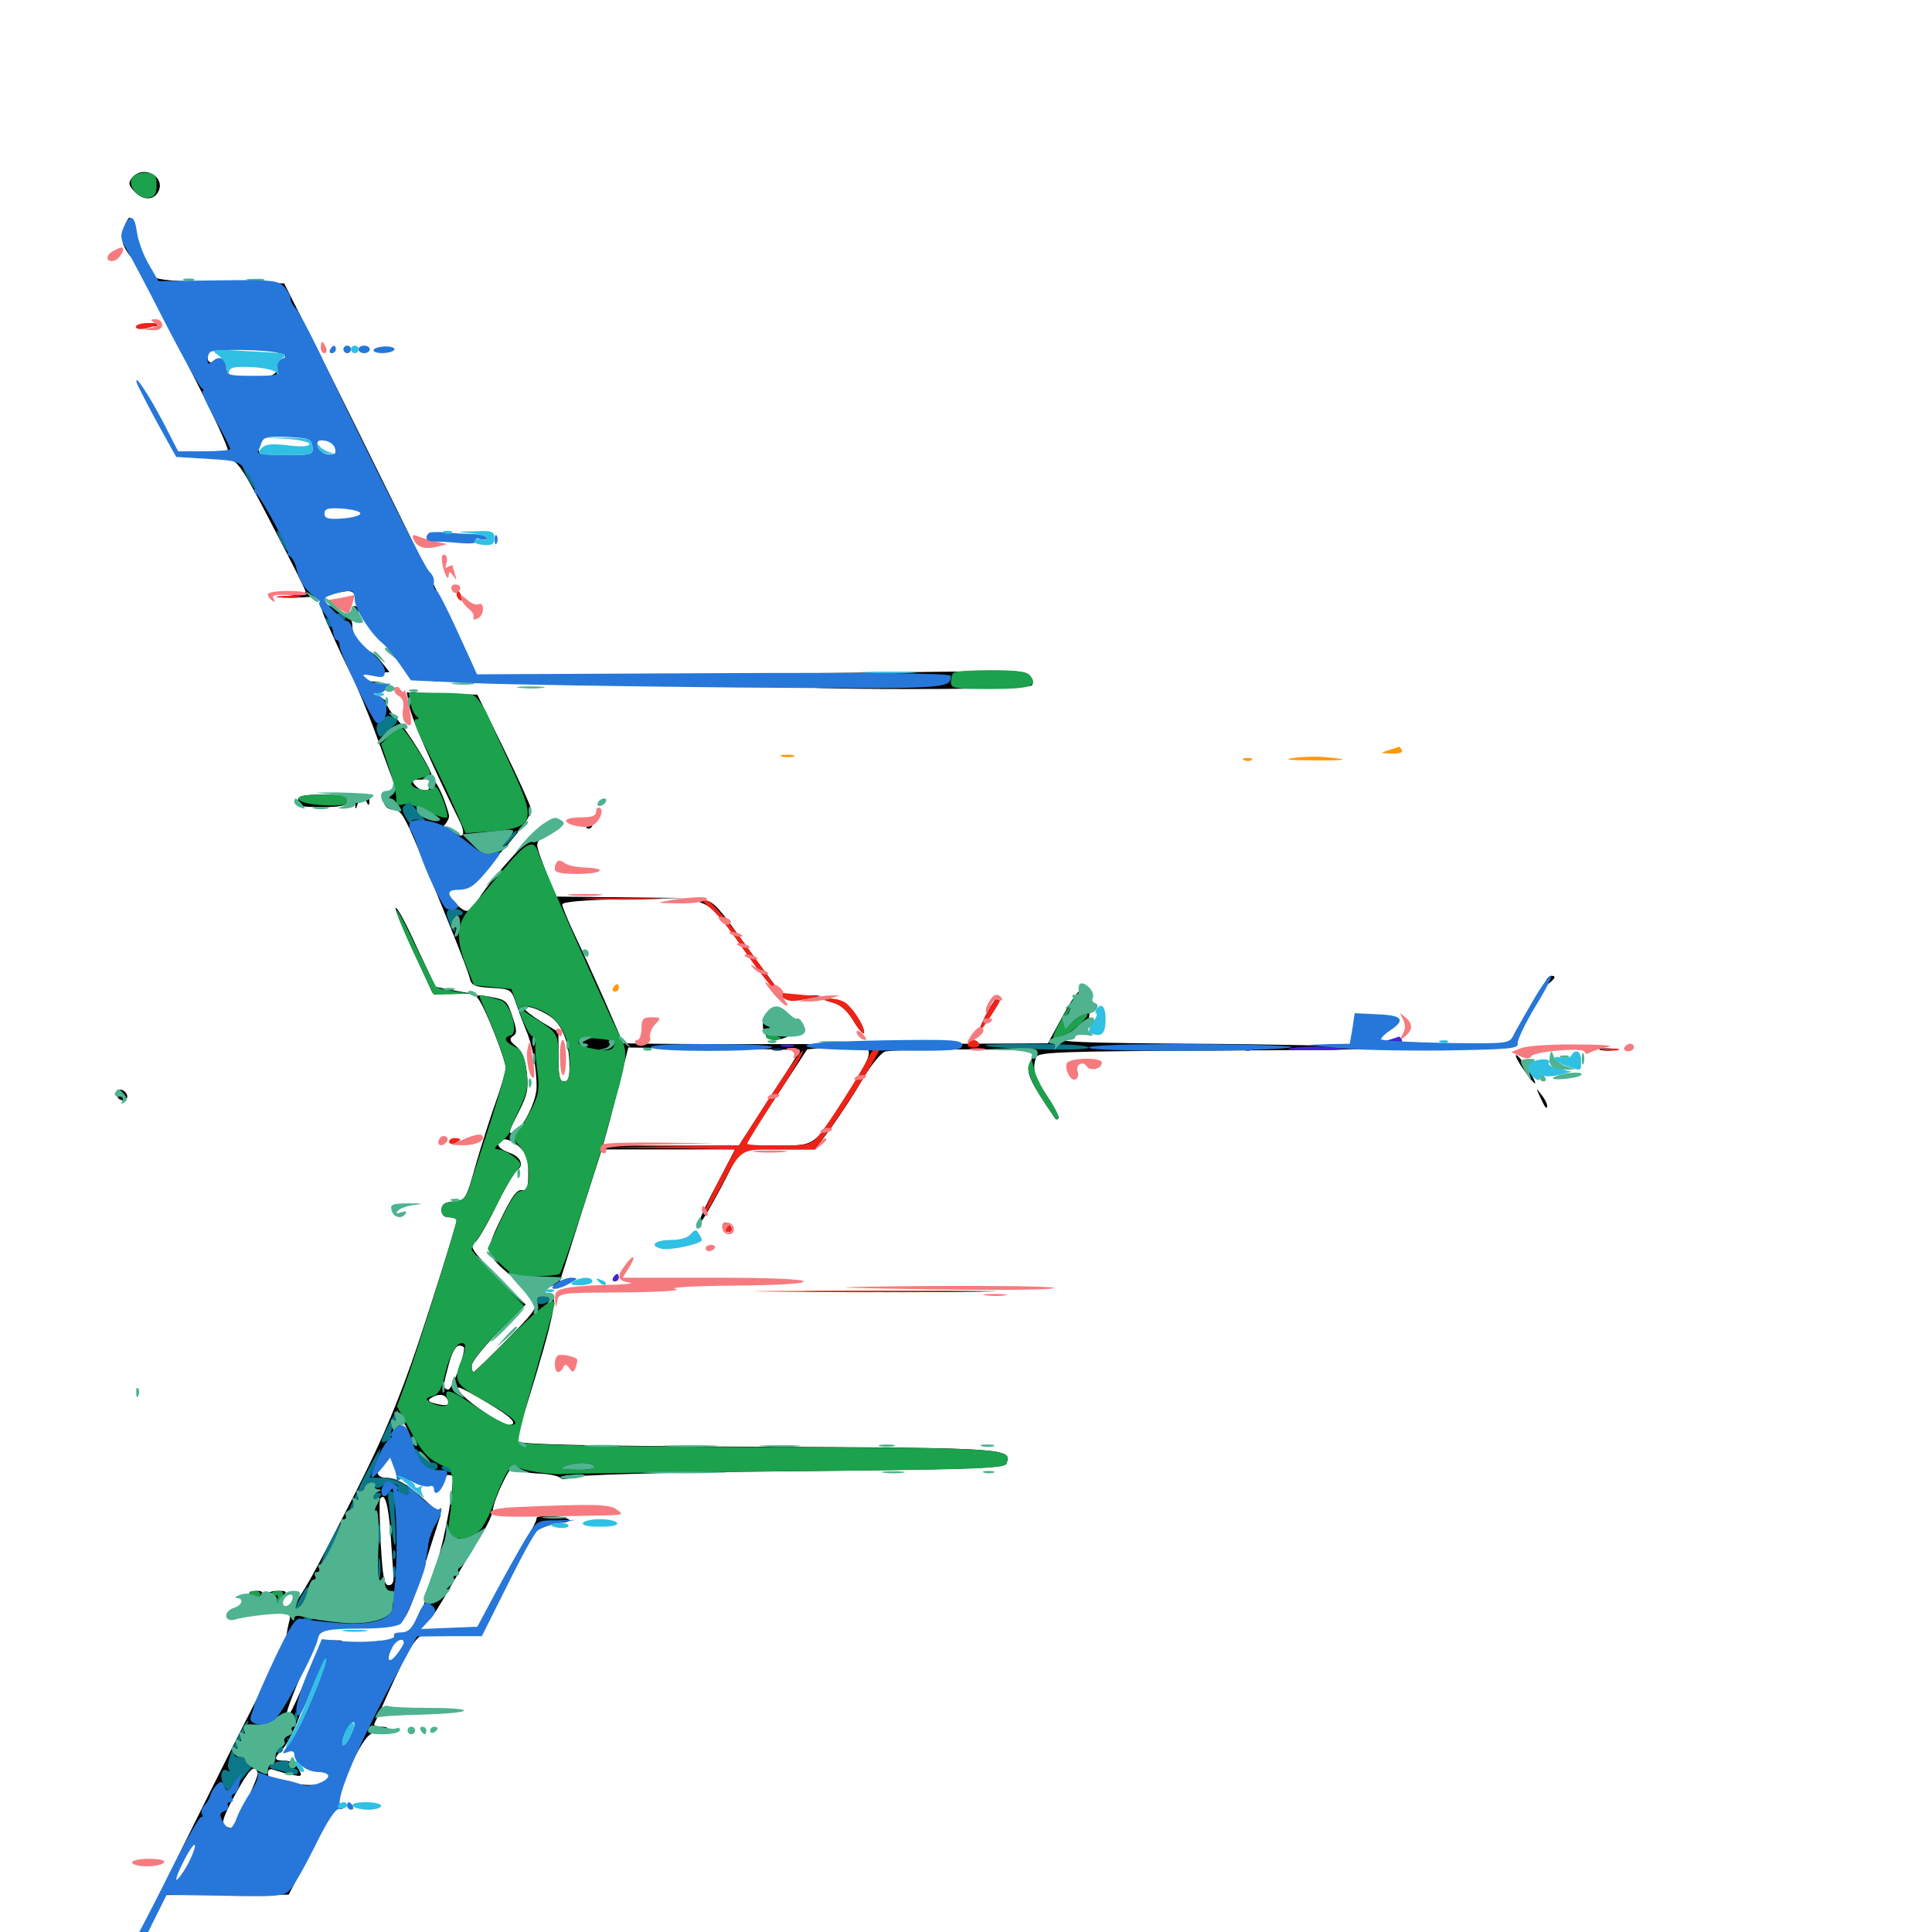 <svg xmlns="http://www.w3.org/2000/svg" viewBox="0 -1000 1000 1000">
	<path fill="#000000" d="M68.359 -908.008C66.406 -905.469 66.406 -904.297 69.336 -901.172C73.633 -896.289 79.297 -896.094 81.836 -900.586C86.133 -908.398 74.219 -915.039 68.359 -908.008ZM64.258 -882.422C62.109 -876.367 63.086 -872.656 68.555 -866.016C72.461 -861.328 72.461 -861.523 68.359 -868.555C64.844 -874.609 64.453 -876.758 66.211 -881.641C68.555 -888.867 66.992 -889.453 64.258 -882.422ZM75.195 -854.883C78.516 -848.047 80.664 -846.289 78.906 -851.953C77.93 -855.078 77.93 -855.078 80.078 -851.758C81.25 -850 81.641 -847.461 81.055 -846.484C80.469 -845.508 88.672 -827.344 99.609 -806.445C110.352 -785.352 118.75 -767.383 117.969 -766.211C117.383 -765.039 115.43 -764.648 113.477 -765.43C111.523 -766.211 110.938 -766.016 112.305 -764.648C113.477 -763.672 116.406 -762.5 118.945 -762.109C122.852 -761.719 126.562 -756.055 140.82 -728.32C150.391 -710.156 158.203 -694.531 158.203 -693.75C158.203 -692.969 154.102 -691.992 149.023 -691.602C140.43 -690.82 140.625 -690.82 151.367 -690.625C157.812 -690.625 167.383 -691.602 172.461 -692.773C180.273 -694.531 182.227 -694.531 183.594 -692.188C185.156 -689.648 185.547 -689.648 185.547 -692.188C185.547 -694.141 187.695 -692.969 191.211 -688.867C194.336 -685.547 197.461 -683.203 198.047 -683.789C198.633 -684.57 199.219 -683.789 199.219 -682.422C199.219 -681.055 199.805 -680.469 200.586 -681.055C201.172 -681.836 203.125 -680.469 204.688 -678.32C206.836 -675.195 207.031 -673.828 205.078 -672.656C203.516 -671.68 204.102 -670.898 207.031 -670.117C209.961 -669.336 211.133 -667.969 210.352 -666.016C209.57 -664.062 210.156 -662.891 211.719 -662.891C213.086 -662.891 214.258 -660.938 214.258 -658.594C214.258 -648.438 216.211 -647.266 232.812 -647.266C241.406 -647.266 248.047 -647.852 247.656 -648.828C247.266 -649.609 245.312 -653.711 243.555 -658.008C239.844 -666.406 182.422 -783.398 160.352 -826.953L147.07 -853.32L114.258 -853.906C90.82 -854.297 80.859 -855.078 79.688 -856.836C78.516 -858.594 78.125 -858.398 78.125 -856.445C78.125 -854.297 77.344 -854.688 75.195 -857.422C72.461 -860.742 72.461 -860.352 75.195 -854.883ZM147.266 -817.383C149.414 -813.867 143.555 -805.664 137.891 -804.688C125.195 -802.148 119.141 -803.32 117.188 -808.594C115.625 -812.305 114.062 -813.477 111.328 -812.695C108.398 -811.914 107.422 -812.695 107.422 -815.43C107.422 -818.75 108.984 -819.141 126.758 -819.141C137.5 -819.141 146.68 -818.359 147.266 -817.383ZM172.461 -770.703C176.172 -766.602 175 -764.453 169.531 -764.453C167.578 -764.453 165.039 -766.406 164.062 -768.945L162.305 -773.242V-768.945C162.109 -762.891 159.57 -762.109 145.703 -763.477C134.57 -764.648 133.398 -765.234 133.789 -769.141C133.984 -771.289 134.375 -773.438 134.57 -773.828C134.57 -774.023 142.578 -774.219 151.953 -774.219C166.211 -774.219 169.922 -773.633 172.461 -770.703ZM186.328 -734.961C189.062 -732.422 187.5 -731.641 178.711 -731.055C169.531 -730.469 165.82 -732.031 167.188 -736.133C168.164 -738.281 170.312 -738.672 176.562 -737.891C180.859 -737.109 185.352 -735.938 186.328 -734.961ZM77.734 -831.445C76.172 -832.031 76.758 -832.617 78.906 -832.617C81.055 -832.812 82.227 -832.227 81.445 -831.641C80.859 -831.055 79.102 -830.859 77.734 -831.445ZM75.195 -793.75C76.953 -790.625 78.711 -787.891 79.297 -787.891C79.688 -787.891 78.906 -790.625 77.148 -793.75C75.391 -797.07 73.633 -799.609 73.047 -799.609C72.656 -799.609 73.438 -797.07 75.195 -793.75ZM85.352 -775.195C88.281 -769.336 91.016 -764.844 91.406 -765.234C92.188 -766.211 82.422 -785.938 81.055 -785.938C80.469 -785.938 82.422 -781.055 85.352 -775.195ZM95.312 -765.039C93.945 -765.625 94.922 -766.016 97.656 -766.016C100.391 -766.016 101.367 -765.625 100.195 -765.039C98.828 -764.648 96.484 -764.648 95.312 -765.039ZM170.898 -674.023C174.414 -666.016 179.492 -655.273 182.227 -650C184.766 -644.727 190.625 -630.859 194.922 -618.945C199.219 -607.227 203.32 -596.094 204.102 -594.141C204.883 -591.992 204.102 -590.625 201.562 -589.844C196.289 -588.086 198.242 -580.859 203.906 -580.859C207.227 -580.859 209.375 -577.539 215.625 -562.695C230.469 -527.148 241.602 -499.414 242.969 -494.336C243.945 -489.844 245.117 -489.258 254.492 -488.672C264.453 -488.086 264.648 -487.891 267.188 -480.469C268.555 -476.367 270.898 -470.117 272.266 -466.797C275.391 -459.961 277.93 -446.289 277.734 -436.914C277.539 -429.883 270.508 -415.625 266.211 -414.062C262.695 -412.695 262.891 -413.477 268.75 -425C273.047 -433.398 273.633 -436.719 272.656 -444.922C271.875 -451.953 270.312 -455.859 267.188 -458.398C263.867 -461.133 263.477 -462.305 265.43 -463.672C267.578 -464.844 267.578 -466.602 265.625 -472.656C262.5 -482.227 262.305 -482.422 253.125 -484.18C246.68 -485.156 245.703 -484.961 247.656 -482.812C250.977 -478.711 261.719 -451.562 261.719 -447.266C261.719 -445.312 259.375 -437.305 256.641 -429.688C253.906 -422.07 249.219 -407.422 246.289 -397.266C241.211 -379.102 241.016 -378.711 234.766 -378.125C230.078 -377.734 228.516 -376.562 228.516 -373.633C228.516 -371.289 229.883 -369.922 232.422 -369.922C234.57 -369.922 236.328 -369.141 236.328 -368.359C236.328 -366.016 219.531 -312.891 212.695 -293.75C202.93 -266.602 195.508 -249.609 177.93 -215.625C156.445 -173.633 152.344 -167.188 147.266 -167.578C143.359 -167.773 143.359 -168.164 146.094 -172.266C148.828 -176.367 148.633 -176.562 143.945 -176.562C137.891 -176.562 135.938 -174.023 137.695 -168.75C138.672 -166.016 140.625 -164.844 144.922 -164.844C150.391 -164.844 150.781 -164.453 149.414 -159.57C148.633 -156.445 148.047 -152.148 147.852 -149.805C147.656 -147.461 147.07 -146.094 146.484 -146.484C145.898 -147.266 88.477 -32.617 74.023 -1.758C72.07 2.539 68.945 8.203 67.188 10.938L64.062 15.82L68.164 10.938C70.508 8.203 75.391 0.391 78.906 -6.445L85.352 -19.141H117.383L149.414 -19.336L161.523 -42.578C168.164 -55.273 173.828 -67.188 174.414 -68.945C175 -70.703 175.977 -73.438 176.562 -75.195C177.734 -77.93 176.758 -78.125 167.969 -76.758C162.109 -75.781 155.859 -75.977 153.125 -76.953C150.391 -78.125 146.094 -78.906 143.359 -78.906C140.43 -78.906 138.672 -80.078 138.672 -82.031C138.672 -84.18 139.648 -84.766 142.188 -83.789C143.945 -83.203 148.047 -82.031 151.172 -81.445C156.25 -80.273 156.641 -80.469 154.492 -84.57C153.125 -87.109 150.391 -88.672 147.461 -88.672C141.602 -88.672 141.406 -89.648 146.484 -94.922C148.633 -97.266 152.734 -105.273 155.469 -112.891C164.258 -135.938 170.312 -147.461 174.609 -149.219C178.125 -150.781 177.93 -150.977 172.852 -150.977C166.992 -151.172 166.406 -150.391 159.18 -133.203C155.078 -123.242 150.977 -114.258 150 -113.281C146.484 -109.18 148.828 -116.602 156.25 -133.984C163.281 -150 163.672 -152.148 160.938 -153.711C158.203 -155.273 158.203 -155.859 160.352 -157.227C162.305 -158.398 161.914 -158.984 158.594 -158.984C156.055 -158.984 154.492 -158.203 155.078 -157.227C155.664 -156.25 155.078 -155.078 153.516 -154.492C151.562 -153.711 151.172 -154.492 151.758 -157.227C152.539 -159.766 154.492 -160.938 158.398 -160.938C161.523 -160.938 164.062 -160.156 164.062 -158.984C164.062 -156.836 194.336 -156.641 203.906 -158.789C209.961 -159.961 211.914 -164.648 223.242 -200.781L228.125 -216.016L220.312 -223.242C210.547 -232.031 205.273 -234.961 199.805 -235.156C194.336 -235.156 193.945 -239.258 199.023 -243.75C200.977 -245.703 203.711 -251.172 204.883 -256.055C207.422 -265.43 209.766 -265.43 211.914 -256.25C212.891 -252.148 212.305 -250.586 209.18 -248.828C202.539 -245.312 203.906 -238.281 212.109 -234.57C217.188 -232.031 219.922 -231.641 221.68 -233.203C225 -235.938 234.375 -237.695 234.375 -235.547C234.375 -224.414 228.906 -197.656 223.633 -182.812C217.383 -165.43 216.992 -158.398 222.266 -161.719C223.438 -162.305 228.32 -170.117 233.398 -179.102C238.477 -187.891 245.312 -199.414 248.633 -204.688C251.953 -209.766 254.883 -216.016 255.078 -218.359C255.664 -224.023 263.672 -241.016 265.82 -241.016C266.602 -241.016 267.773 -240.234 268.359 -239.453C268.945 -238.477 273.633 -237.5 278.711 -237.305C283.789 -237.109 288.867 -236.133 289.844 -235.156C291.016 -233.984 292.969 -234.18 295.312 -235.352C297.656 -236.523 340.625 -237.891 409.375 -238.477C502.148 -239.453 520.117 -240.039 520.898 -242.383C524.023 -250.391 522.07 -250.586 392.773 -251.172C305.664 -251.562 268.75 -252.344 268.164 -253.906C267.773 -255.078 269.531 -262.891 272.266 -271.484C287.109 -319.336 289.648 -332.227 283.984 -330.078C282.227 -329.492 279.492 -328.906 277.93 -328.906C275.586 -328.906 275.391 -328.32 277.148 -326.367C278.711 -324.219 275.781 -319.922 262.695 -306.836C253.516 -297.461 245.508 -289.844 245.117 -289.844C244.531 -289.844 244.141 -291.406 244.141 -293.164C244.141 -295.117 250.391 -302.93 258.203 -310.742L272.07 -324.805L258.203 -338.672C243.945 -352.93 242.578 -355.078 246.094 -357.227C247.266 -358.008 252.148 -366.211 256.836 -375.781C261.523 -385.352 266.406 -393.555 267.578 -394.336C271.484 -396.68 269.531 -401.367 263.672 -403.32C257.422 -405.664 256.055 -408.398 260.547 -410.156C262.109 -410.742 265.625 -409.18 268.359 -406.836C272.461 -403.125 273.438 -400.781 273.438 -392.773C273.438 -384.961 272.852 -383.398 270.117 -383.984C267.578 -384.375 264.844 -380.664 259.375 -369.336C250.781 -351.562 250.977 -350.977 265.43 -338.867C274.805 -331.055 275.195 -330.859 282.227 -333.203L289.453 -335.742L300.391 -370.312L311.523 -405.078H346.094H380.469L370.703 -386.328C365.234 -376.172 361.328 -367.383 361.914 -366.797C362.5 -366.211 367.578 -374.609 373.242 -385.352L383.398 -405.078H402.734H421.875L430.273 -416.406C434.766 -422.656 441.992 -433.594 446.289 -441.016C450.586 -448.438 455.859 -454.883 458.008 -455.664C463.086 -457.227 532.422 -457.227 534.18 -455.664C534.766 -454.883 534.375 -452.148 533.008 -449.609C530.859 -444.922 533.203 -440.039 546.289 -420.898C546.68 -420.508 547.266 -420.508 547.852 -421.094C548.438 -421.68 545.898 -426.758 541.992 -432.617C535.156 -442.969 534.18 -446.875 536.328 -452.734C537.305 -455.469 547.852 -455.859 632.617 -456.25C690.43 -456.445 720.312 -457.031 708.984 -457.812C698.828 -458.594 657.422 -459.57 617.188 -459.766C561.523 -460.156 545.898 -460.742 551.758 -462.305C561.719 -464.844 564.062 -468.164 564.062 -479.883C564.258 -493.359 559.375 -491.406 550 -474.023L542.383 -459.961L501.172 -459.766C478.516 -459.57 458.594 -459.57 457.031 -459.57H388.281C351.953 -459.57 322.266 -459.766 322.266 -460.156C322.266 -461.328 305.273 -499.805 298.047 -514.844C294.141 -523.047 291.016 -530.664 291.016 -531.836C291.016 -533.203 301.953 -534.18 322.852 -534.57L354.492 -535.156L321.094 -535.547L287.695 -535.938L282.227 -549.805C277.148 -563.086 276.953 -563.672 280.469 -566.211C282.617 -567.773 285.742 -569.531 287.695 -570.117C291.797 -571.68 290.234 -575 285.156 -575C281.445 -575 254.492 -546.094 247.656 -534.57C242.969 -526.953 241.406 -526.758 235.352 -532.812C232.812 -535.352 230.273 -537.109 229.883 -536.719C228.711 -535.547 220.898 -554.102 219.336 -561.523C218.359 -566.406 218.75 -567.578 220.898 -566.797C223.828 -565.82 232.422 -573.828 232.422 -577.539C232.422 -578.711 230.859 -583.594 229.102 -588.086C225.586 -596.484 222.656 -599.023 222.656 -593.555C222.656 -591.992 221.484 -590.625 219.922 -590.625C218.555 -590.625 216.211 -591.992 214.844 -593.555C212.695 -596.094 213.281 -596.484 217.383 -596.484C220.117 -596.484 222.852 -597.266 223.438 -598.047C224.609 -599.805 210.547 -622.656 204.297 -629.102C202.148 -631.445 200.195 -634.57 200.195 -635.938C200.195 -637.305 198.047 -638.867 195.508 -639.062C191.602 -639.648 191.016 -639.062 192.188 -636.133C193.164 -633.984 192.969 -633.398 191.797 -634.57C190.82 -635.742 189.258 -638.672 188.477 -641.016C187.305 -644.922 187.695 -645.508 190.82 -644.531C195.117 -643.359 205.078 -641.602 201.758 -642.773C200.391 -643.359 199.219 -644.531 199.219 -645.508C199.219 -646.484 196.094 -647.266 192.383 -647.266C182.812 -647.266 183.789 -650.781 193.555 -651.562L201.562 -652.148L197.266 -657.617C194.922 -660.547 191.992 -662.891 190.82 -662.891C189.453 -662.695 190.43 -661.133 192.969 -659.18C195.312 -657.031 197.266 -654.883 197.266 -654.297C197.266 -652.148 183.789 -653.125 182.422 -655.273C181.641 -656.836 182.617 -657.031 185.742 -656.055L190.43 -654.688L185.742 -658.789C182.031 -661.914 181.641 -662.891 184.18 -662.891C186.133 -662.891 187.5 -663.867 187.5 -664.844C187.5 -666.016 186.328 -666.797 184.766 -666.797C182.812 -666.797 182.227 -668.945 182.422 -673.438C182.617 -679.492 181.836 -680.664 175.195 -684.18C170.898 -686.523 166.797 -688.281 166.016 -688.281C165.039 -688.281 167.188 -681.836 170.898 -674.023ZM285.156 -473.633C291.016 -469.531 294.727 -459.961 294.727 -448.633C294.922 -442.383 294.141 -440.234 291.992 -440.234C289.648 -440.234 289.062 -442.969 289.062 -452.93V-465.82L280.273 -471.094C275.586 -474.023 271.484 -477.148 271.484 -477.93C271.484 -480.273 279.297 -477.734 285.156 -473.633ZM314.453 -458.789C315.039 -459.961 311.914 -460.938 307.617 -461.328C302.344 -461.719 300.391 -461.328 301.758 -459.961C304.492 -457.227 313.281 -456.445 314.453 -458.789ZM448.633 -457.617C451.367 -454.883 449.609 -450.977 436.133 -429.883C421.289 -406.641 421.875 -407.031 402.148 -407.031H385.156L401.562 -432.031L417.773 -456.836L429.102 -458.008C435.352 -458.594 441.797 -459.18 443.555 -459.375C445.117 -459.57 447.461 -458.789 448.633 -457.617ZM414.062 -456.445C414.062 -456.055 407.031 -444.922 398.242 -431.445L382.422 -407.031H347.266H312.109L313.281 -411.523C314.062 -413.867 316.992 -425.195 319.922 -436.719L325.195 -457.812L369.531 -457.227C394.141 -457.031 414.062 -456.641 414.062 -456.445ZM240.234 -302.344C240.234 -297.07 233.594 -280.078 231.836 -280.664C229.102 -281.641 229.102 -282.031 232.422 -294.336C233.789 -299.609 235.938 -303.516 237.5 -303.516C239.062 -303.516 240.234 -302.93 240.234 -302.344ZM252.148 -274.023C265.039 -266.406 268.75 -262.5 263.086 -262.5C259.766 -262.5 244.141 -272.852 239.258 -278.125C233.984 -283.984 237.109 -283.008 252.148 -274.023ZM231.445 -275.977C233.594 -272.852 231.445 -271.875 225.586 -273.438C221.68 -274.414 221.094 -275.195 223.047 -276.367C226.562 -278.711 230.078 -278.516 231.445 -275.977ZM202.148 -206.25C202.734 -196.875 203.516 -187.109 203.711 -184.375C203.906 -181.25 203.125 -179.492 201.172 -179.492C198.828 -179.492 198.047 -183.789 197.07 -200.977C196.484 -212.891 196.289 -223.047 196.68 -224.023C199.023 -228.125 200.977 -221.68 202.148 -206.25ZM221.094 -164.453C219.531 -162.891 219.336 -163.672 220.117 -166.992C220.898 -169.531 221.68 -170.508 222.266 -168.945C222.656 -167.578 222.07 -165.43 221.094 -164.453ZM142.773 -134.18C140.625 -130.078 138.867 -127.344 138.672 -128.125C138.672 -130.469 145.117 -143.359 146.094 -142.578C146.484 -142.188 144.922 -138.477 142.773 -134.18ZM133.398 -82.422C133.984 -80.469 124.023 -59.18 119.922 -53.906C119.727 -53.516 118.164 -53.906 116.602 -54.883C114.453 -56.055 115.234 -59.18 121.484 -70.703C129.102 -84.57 131.641 -87.109 133.398 -82.422ZM100.195 -40.43C97.07 -32.812 86.914 -19.336 88.086 -24.219C89.258 -28.711 100.391 -47.656 101.953 -47.656C102.734 -47.656 101.953 -44.336 100.195 -40.43ZM182.617 -684.375C183.203 -683.398 184.18 -682.422 184.766 -682.422C185.156 -682.422 185.547 -683.398 185.547 -684.375C185.547 -685.547 184.57 -686.328 183.398 -686.328C182.422 -686.328 182.031 -685.547 182.617 -684.375ZM380.859 -651.172C319.141 -650.586 283.594 -649.805 301.758 -649.414C328.516 -648.633 332.422 -648.242 322.266 -647.07C315.234 -646.484 332.617 -646.094 360.938 -646.484C395.117 -647.07 411.914 -646.68 411.133 -645.312C410.352 -643.945 430.664 -643.359 471.484 -643.359C512.109 -643.359 533.398 -644.141 534.18 -645.312C534.961 -646.484 534.375 -648.633 533.203 -650.195C531.25 -652.539 526.562 -652.93 511.914 -652.734C501.562 -652.344 442.578 -651.758 380.859 -651.172ZM252.539 -649.805C250.586 -650.391 252.148 -650.781 255.859 -650.781C259.57 -650.781 261.133 -650.391 259.375 -649.805C257.422 -649.414 254.297 -649.414 252.539 -649.805ZM280.859 -645.898C276.172 -646.289 279.492 -646.68 288.086 -646.68C296.68 -646.68 300.391 -646.289 296.484 -645.898C292.383 -645.508 285.352 -645.508 280.859 -645.898ZM211.914 -634.375C212.891 -628.32 223.828 -603.516 237.695 -575.391C241.211 -568.555 240.039 -565.234 235.352 -569.141C233.594 -570.703 232.422 -570.703 232.422 -569.531C232.422 -568.359 234.18 -566.797 236.523 -566.211C238.672 -565.43 241.797 -561.914 243.359 -558.398C247.656 -547.852 250.586 -548.633 263.672 -563.867C272.461 -574.219 275.391 -578.906 274.609 -582.031C274.023 -584.375 267.578 -598.438 260.352 -613.281L247.07 -640.43L228.711 -641.016L210.547 -641.602ZM154.297 -585.742C154.297 -582.617 155.273 -582.422 165.039 -582.227C176.758 -582.227 179.688 -582.812 179.688 -585.742C179.688 -588.086 176.953 -588.672 166.992 -588.672C157.031 -588.672 154.297 -588.086 154.297 -585.742ZM183.789 -584.375C183.984 -581.055 184.18 -580.664 184.961 -583.398C185.938 -587.305 188.672 -587.695 190.039 -584.375C190.625 -582.812 191.211 -583.203 191.211 -585.352C191.406 -587.5 190.039 -588.672 187.5 -588.672C184.766 -588.672 183.594 -587.5 183.789 -584.375ZM303.711 -573.047C303.125 -572.07 303.516 -571.094 304.492 -571.094C305.664 -571.094 306.641 -572.07 306.641 -573.047C306.641 -574.219 306.25 -575 305.859 -575C305.273 -575 304.297 -574.219 303.711 -573.047ZM363.281 -532.617C368.555 -530.664 373.438 -525.391 384.961 -508.594C391.211 -499.414 398.828 -489.648 401.758 -486.914C406.641 -482.227 408.008 -481.836 416.016 -483.203L424.805 -484.766L415.039 -484.57L405.273 -484.375L396.484 -496.289C391.602 -502.734 383.594 -514.062 378.516 -521.094C371.484 -530.664 368.164 -533.984 364.844 -533.789C361.914 -533.789 361.328 -533.203 363.281 -532.617ZM213.672 -508.203L223.828 -486.133L234.57 -485.742L245.117 -485.547L235.156 -487.305L225.391 -489.258L215.82 -509.57C210.742 -520.898 205.859 -530.078 204.883 -530.078C204.102 -530.078 208.008 -520.117 213.672 -508.203ZM800 -491.797C799.023 -489.062 799.219 -488.867 801.758 -491.016C805.078 -493.75 805.469 -494.922 802.93 -494.922C801.953 -494.922 800.586 -493.555 800 -491.797ZM431.055 -481.055C435.352 -479.883 438.867 -476.562 442.188 -470.898C444.922 -466.406 447.266 -464.062 447.266 -465.625C447.266 -469.141 441.992 -477.148 437.5 -480.664C435.938 -482.031 432.422 -483.008 429.688 -483.008C425.391 -482.812 425.586 -482.617 431.055 -481.055ZM509.961 -474.023C504.883 -463.477 505.469 -463.477 512.5 -474.023C517.969 -482.031 518.359 -483.203 516.016 -483.203C515.234 -483.203 512.5 -479.102 509.961 -474.023ZM395.508 -473.438C393.555 -467.383 396.289 -461.719 400.977 -461.719C405.469 -461.719 413.086 -465.625 408.789 -465.625C407.422 -465.625 406.445 -466.211 406.445 -467.188C406.641 -467.969 406.641 -470.508 406.445 -473.047C406.25 -478.711 397.266 -479.102 395.508 -473.438ZM718.359 -460.352C716.992 -460.938 717.969 -461.328 720.703 -461.328C723.438 -461.328 724.414 -460.938 723.242 -460.352C721.875 -459.961 719.531 -459.961 718.359 -460.352ZM828.711 -456.445C826.758 -457.031 827.93 -457.422 831.055 -457.422C834.375 -457.422 835.742 -457.031 834.57 -456.445C833.203 -456.055 830.469 -456.055 828.711 -456.445ZM788.672 -446.289C791.602 -442.188 794.141 -439.062 794.531 -439.258C795.508 -440.234 786.328 -453.906 784.766 -453.906C783.984 -453.906 785.742 -450.391 788.672 -446.289ZM60.547 -433.594C60.547 -431.836 61.914 -430.469 63.672 -430.469C66.992 -430.469 66.406 -434.766 62.891 -435.938C61.523 -436.328 60.547 -435.352 60.547 -433.594ZM797.07 -432.422C799.805 -426.367 800.781 -425.391 800.781 -427.734C800.781 -428.906 799.414 -431.445 797.656 -433.594C794.922 -437.109 794.922 -437.109 797.07 -432.422ZM374.219 -366.406C373.633 -365.234 374.023 -363.672 375.195 -363.086C378.125 -361.133 380.078 -363.672 377.539 -366.211C376.172 -367.578 375 -367.578 374.219 -366.406ZM426.367 -331.445C404.102 -331.641 421.875 -331.836 465.82 -331.836C509.961 -331.836 528.125 -331.641 506.445 -331.445C484.766 -331.055 448.828 -331.055 426.367 -331.445ZM277.734 -214.258C277.93 -213.477 275.977 -209.18 273.047 -204.688C267.188 -195.703 250 -161.719 250 -159.57C250 -158.594 254.883 -166.992 260.547 -177.93C278.125 -211.328 278.516 -211.719 287.305 -211.719C297.852 -211.719 296.875 -214.453 286.133 -215.234C281.25 -215.625 277.539 -215.039 277.734 -214.258ZM127.539 -172.656C126.953 -170.508 125.977 -168.75 125.195 -168.75C124.414 -168.75 122.07 -167.383 119.922 -165.625C116.211 -162.695 116.211 -162.5 120.117 -164.062C122.266 -164.648 125.586 -165.234 127.539 -165.234C129.492 -165.234 130.469 -166.016 129.688 -167.188C128.906 -168.359 130.078 -168.75 133.008 -167.969C135.547 -167.383 136.523 -167.383 135.352 -167.969C133.594 -168.75 133.398 -170.117 134.766 -172.852C136.523 -175.977 136.133 -176.562 132.617 -176.562C130.273 -176.562 128.125 -175 127.539 -172.656ZM210.742 -150.977C209.57 -148.047 207.031 -144.141 204.883 -142.188C202.93 -140.43 201.758 -138.281 202.148 -137.305C202.734 -136.523 201.562 -135.352 199.414 -134.57C195.508 -133.398 188.086 -115.82 190.234 -112.5C190.82 -111.523 188.281 -104.492 184.57 -96.875C175.977 -79.297 175.781 -75.977 184.18 -91.602C188.867 -100.391 191.406 -103.32 194.727 -103.32C197.07 -103.32 199.609 -103.906 200.391 -104.883C201.172 -105.664 199.805 -106.25 197.461 -106.25C194.922 -106.25 193.359 -106.836 193.75 -107.812C194.141 -108.594 195.703 -111.914 197.07 -115.039C208.398 -140.82 214.258 -151.758 217.773 -153.125C219.922 -153.906 226.367 -154.102 232.031 -153.711C239.844 -152.93 242.383 -153.32 241.211 -155.078C240.43 -156.445 235.156 -157.031 226.367 -156.641C213.867 -156.25 212.891 -155.859 210.742 -150.977ZM187.5 -149.219L178.711 -147.852L186.914 -147.656C191.406 -147.461 195.703 -148.242 196.289 -149.219C196.875 -150.391 197.266 -150.977 196.875 -150.781C196.484 -150.781 192.383 -150 187.5 -149.219Z"/>
	<path fill="#ff9906" d="M718.75 -611.719C714.062 -610.156 714.258 -610.156 720.312 -609.961C724.219 -609.766 726.367 -610.547 725.586 -611.719C725 -612.891 724.219 -613.672 724.023 -613.477C723.828 -613.281 721.484 -612.5 718.75 -611.719ZM404.883 -608.398C402.93 -608.984 404.102 -609.375 407.227 -609.375C410.547 -609.375 411.914 -608.984 410.742 -608.398C409.375 -608.008 406.641 -608.008 404.883 -608.398ZM668.945 -607.617C673.242 -608.203 680.273 -608.594 684.57 -608.203C699.805 -607.031 698.047 -606.25 679.688 -606.445C667.773 -606.445 663.867 -606.836 668.945 -607.617ZM644.141 -606.445C642.578 -607.031 643.164 -607.617 645.312 -607.617C647.461 -607.812 648.633 -607.227 647.852 -606.641C647.266 -606.055 645.508 -605.859 644.141 -606.445ZM317.383 -488.672C316.797 -487.695 317.188 -486.719 318.164 -486.719C319.336 -486.719 320.312 -487.695 320.312 -488.672C320.312 -489.844 319.922 -490.625 319.531 -490.625C318.945 -490.625 317.969 -489.844 317.383 -488.672Z"/>
	<path fill="#ef2218" d="M70.312 -830.859C70.312 -829.688 72.461 -829.297 75.781 -830.078C83.398 -832.031 83.594 -832.812 76.562 -832.812C73.047 -832.812 70.312 -831.836 70.312 -830.859ZM236.328 -692.383C236.328 -691.211 237.109 -689.844 238.281 -689.258C239.453 -688.672 239.648 -689.453 239.062 -691.016C237.695 -694.531 236.328 -695.117 236.328 -692.383ZM145.117 -690.82C141.992 -691.211 144.141 -691.602 149.414 -691.602C154.883 -691.602 157.227 -691.211 154.883 -690.82C152.344 -690.43 148.047 -690.43 145.117 -690.82ZM305.273 -534.57C295.898 -534.766 303.125 -535.156 321.289 -535.156C339.648 -535.156 347.266 -534.766 338.477 -534.57C329.688 -534.18 314.648 -534.18 305.273 -534.57ZM367.578 -530.078C370.508 -527.93 378.32 -518.359 384.57 -508.984C391.016 -499.609 398.828 -489.453 401.953 -486.523C407.031 -481.641 408.398 -481.25 416.211 -482.617L424.805 -484.18L414.258 -485.156L403.711 -486.133L386.914 -509.57C376.953 -523.242 368.359 -533.203 366.211 -533.789C363.086 -534.18 363.281 -533.594 367.578 -530.078ZM431.055 -481.055C435.352 -479.883 438.867 -476.562 442.188 -470.898C444.922 -466.406 447.266 -464.062 447.266 -465.625C447.266 -469.141 442.188 -477.148 437.891 -480.859C436.133 -482.031 432.617 -483.203 429.883 -483.008C425.195 -482.812 425.391 -482.617 431.055 -481.055ZM510.156 -474.414C507.812 -469.531 506.25 -465.625 506.641 -465.625C507.422 -465.625 517.578 -480.859 517.578 -482.227C517.578 -485.742 513.867 -481.836 510.156 -474.414ZM500.977 -459.766C500.391 -458.789 501.562 -457.812 503.906 -457.812C506.25 -457.812 507.422 -458.789 506.836 -459.766C506.25 -460.938 504.883 -461.719 503.906 -461.719C502.93 -461.719 501.562 -460.938 500.977 -459.766ZM398.633 -432.422L382.422 -407.031L346.875 -406.641L311.523 -406.055L346.094 -405.664L380.664 -405.078L373.047 -390.82C368.945 -383.203 365.039 -374.609 364.453 -371.875C363.672 -369.141 366.992 -374.219 371.68 -383.008C383.984 -406.25 382.422 -405.078 403.516 -405.078H421.68L429.297 -415.43C437.109 -425.586 455.078 -454.688 455.078 -456.641C455.078 -459.766 451.562 -457.227 449.414 -452.539C445.898 -444.922 427.93 -416.797 423.242 -411.523C419.727 -407.617 417.383 -407.031 402.93 -407.031C393.945 -407.031 386.719 -407.422 386.719 -408.008C386.719 -408.594 393.359 -419.336 401.367 -431.836C409.57 -444.141 416.016 -455.078 415.625 -456.055C415.234 -457.031 407.617 -446.289 398.633 -432.422ZM829.688 -456.445C827.148 -456.836 828.711 -457.227 833.008 -457.227C837.305 -457.422 839.258 -457.031 837.5 -456.445C835.547 -456.055 832.031 -456.055 829.688 -456.445ZM232.422 -408.984C232.422 -408.008 233.789 -407.617 235.352 -408.203C236.914 -408.984 238.281 -409.766 238.281 -410.156C238.281 -410.547 236.914 -410.938 235.352 -410.938C233.789 -410.938 232.422 -410.156 232.422 -408.984ZM374.219 -366.406C373.633 -365.234 374.023 -363.672 375.195 -363.086C378.125 -361.133 380.078 -363.672 377.539 -366.211C376.172 -367.578 375 -367.578 374.219 -366.406ZM401.758 -331.445C375.781 -331.641 397.656 -331.836 450.195 -331.836C502.93 -331.836 524.023 -331.641 497.461 -331.445C470.703 -331.055 427.734 -331.055 401.758 -331.445Z"/>
	<path fill="#1ca14c" d="M68.75 -908.398C65.43 -904.492 71.289 -896.875 76.758 -897.656C80.078 -898.047 81.055 -899.609 81.055 -904.102C81.055 -908.984 80.273 -910.156 75.977 -910.547C73.242 -910.938 69.922 -909.961 68.75 -908.398ZM493.555 -651.758C492.773 -651.172 492.188 -648.828 492.188 -646.875C492.188 -643.75 494.141 -643.359 512.5 -643.359C533.203 -643.359 537.695 -644.922 533.203 -650.195C531.445 -652.344 526.172 -653.125 512.695 -653.125C502.93 -653.125 494.141 -652.539 493.555 -651.758ZM212.5 -636.133C213.086 -633.008 214.453 -630.078 215.625 -629.297C216.992 -628.32 216.992 -627.734 215.234 -627.734C213.477 -627.734 215.43 -622.461 220.508 -612.695C224.805 -604.297 231.25 -591.016 234.766 -583.008L241.016 -568.75L254.492 -569.727C276.562 -571.484 277.734 -575 264.844 -602.539C260.156 -612.695 254.492 -625 252.344 -629.883C250 -634.961 246.68 -639.453 244.922 -640.234C243.359 -640.82 234.961 -641.406 226.758 -641.406H211.523ZM201.562 -619.336L197.266 -614.844L201.172 -603.125C203.32 -596.875 205.078 -589.648 205.078 -587.109C205.078 -583.594 205.859 -582.812 208.594 -583.594C210.547 -584.375 216.211 -582.617 221.289 -580.078C226.367 -577.539 230.859 -576.172 231.445 -576.953C231.836 -577.734 230.859 -582.031 229.102 -586.523C227.148 -591.602 225.391 -593.75 224.414 -592.383C222.852 -589.844 212.891 -591.602 212.891 -594.336C212.891 -595.312 215.039 -596.68 217.773 -597.266C220.508 -598.047 222.656 -599.219 222.656 -600C222.461 -602.734 209.766 -622.656 207.812 -623.242C206.641 -623.633 203.906 -621.875 201.562 -619.336ZM154.688 -586.328C155.273 -584.766 160.156 -583.594 167.578 -583.203C177.539 -582.812 179.688 -583.203 179.688 -585.742C179.688 -588.086 177.148 -588.672 166.797 -588.672C157.422 -588.672 154.102 -588.086 154.688 -586.328ZM259.961 -549.219C253.516 -541.406 246.094 -532.812 243.555 -530.078C236.523 -522.656 235.742 -514.648 240.82 -501.367L245.312 -490.039L255.078 -489.062L264.648 -488.086L268.75 -476.758C270.898 -470.508 273.828 -464.648 275.195 -463.867C276.562 -462.891 277.344 -461.133 277.148 -459.57C276.758 -458.008 277.344 -451.758 278.125 -445.703C279.297 -436.328 278.906 -433.398 275.195 -426.172C272.852 -421.484 269.727 -416.211 267.969 -414.258C265.234 -411.133 265.43 -410.547 269.141 -406.445C274.805 -400.391 275.391 -383.594 269.922 -383.594C267.383 -383.594 264.453 -379.297 259.766 -369.531C256.055 -361.719 252.93 -354.688 252.539 -354.102C251.367 -352.148 267.969 -336.719 269.922 -337.891C270.898 -338.672 275.586 -339.258 280.273 -339.453C284.961 -339.648 289.258 -340.234 289.648 -340.625C291.406 -342.773 307.031 -389.844 313.281 -411.914C325.977 -457.031 325.586 -454.102 319.727 -466.016C312.891 -479.688 280.273 -553.32 278.516 -558.984C276.172 -566.016 272.266 -564.062 259.961 -549.219ZM281.445 -476.367C290.039 -471.875 294.922 -462.5 294.922 -450.586C294.922 -442.578 294.141 -440.234 291.992 -440.234C289.648 -440.234 289.062 -442.773 289.062 -451.562C289.062 -464.648 288.672 -465.43 277.93 -472.266C273.242 -475 269.531 -477.734 269.531 -478.32C269.531 -480.273 275.781 -479.297 281.445 -476.367ZM318.164 -460.547C318.359 -460.352 318.164 -458.984 317.383 -457.812C316.406 -456.25 313.477 -456.055 308.789 -456.836C300.195 -458.398 298.438 -459.57 299.805 -461.914C300.781 -463.477 316.016 -462.305 318.164 -460.547ZM205.273 -528.711C205.078 -527.344 209.375 -516.992 214.648 -505.664L224.414 -485.156L233.789 -485.352L243.164 -485.742L234.961 -486.914C230.273 -487.695 226.172 -488.672 225.781 -489.258C225.195 -489.844 220.508 -499.414 215.039 -510.547C209.766 -521.875 205.273 -530.078 205.273 -528.711ZM248.633 -483.008C257.031 -463.477 261.719 -450.781 261.719 -447.461C261.719 -445.117 258.203 -432.812 254.102 -419.922C249.805 -406.836 245.117 -392.383 243.555 -387.5C241.211 -379.688 240.234 -378.711 234.766 -378.125C230.078 -377.734 228.516 -376.562 228.516 -373.633C228.516 -371.289 229.883 -369.922 232.422 -369.922C234.57 -369.922 236.328 -369.141 236.328 -368.359C236.328 -366.016 216.016 -300.977 210.352 -285.352L205.469 -272.07L212.695 -258.984C217.969 -249.023 221.484 -245.117 227.148 -242.383C233.789 -239.062 234.375 -238.086 234.18 -230.664C234.18 -226.172 233.398 -218.359 232.617 -213.477C231.641 -207.617 231.836 -204.492 233.203 -204.297C234.375 -204.297 237.891 -203.711 240.82 -203.32C243.75 -202.93 245.703 -202.93 245.312 -203.516C244.727 -203.906 245.898 -205.859 248.047 -207.617C250 -209.375 253.516 -215.82 255.664 -222.266C260.742 -236.719 265.43 -244.336 267.578 -241.016C268.75 -239.062 285.742 -236.328 291.992 -237.109C293.164 -237.305 344.727 -237.891 406.836 -238.477C504.102 -239.258 519.922 -239.844 520.898 -242.383C524.023 -250.391 522.266 -250.586 392.969 -250.977C304.297 -251.367 268.945 -252.148 268.359 -253.711C267.773 -254.883 271.875 -271.094 277.344 -289.844C282.617 -308.594 287.109 -324.609 287.109 -325.391C287.109 -329.297 278.711 -322.852 263.086 -307.031C253.711 -297.656 245.508 -289.844 245.117 -289.844C244.531 -289.844 244.141 -291.406 244.141 -293.359C244.141 -295.312 250.195 -302.93 257.812 -310.352L271.484 -323.828L257.812 -337.891C250.195 -345.508 244.141 -352.539 244.141 -353.32C244.141 -354.102 245.703 -357.031 247.852 -359.766C249.805 -362.695 254.297 -370.703 257.812 -377.734C261.328 -384.766 265.625 -391.992 267.383 -393.945C270.312 -397.461 270.117 -397.852 265.82 -401.367C263.281 -403.32 259.766 -405.078 258.008 -405.078C255.469 -405.273 255.664 -405.859 259.375 -408.789C261.719 -410.938 263.672 -413.086 263.672 -413.867C263.672 -414.453 266.016 -419.922 268.75 -425.781C273.047 -434.766 273.633 -438.086 272.461 -446.289C271.289 -454.102 270.117 -456.641 266.406 -458.203C261.328 -460.547 260.352 -463.086 264.258 -464.062C268.75 -465.039 264.258 -480.859 259.18 -482.227C256.836 -483.008 253.125 -483.984 251.172 -484.57C248.633 -485.352 247.852 -484.766 248.633 -483.008ZM239.062 -296.68C234.375 -285.352 235.352 -283.594 250.195 -275.195C266.016 -266.406 270.117 -262.5 264.062 -262.5C261.914 -262.5 254.297 -266.406 247.266 -271.289C233.008 -281.055 229.492 -282.031 231.445 -276.172C232.422 -273.242 231.836 -272.266 229.102 -272.266C227.148 -272.266 224.219 -273.242 222.656 -274.219C220.117 -275.781 220.312 -276.367 223.828 -277.344C226.953 -278.125 228.711 -281.055 230.469 -289.258C233.203 -300.195 237.109 -306.445 240.234 -304.492C241.211 -303.906 240.625 -300.391 239.062 -296.68ZM307.617 -241.016C308.398 -239.844 304.883 -239.062 298.438 -239.258C290.82 -239.258 289.062 -239.844 291.992 -241.016C297.461 -243.359 306.25 -243.359 307.617 -241.016ZM548.828 -471.484C543.945 -462.109 543.945 -461.914 548.828 -463.086C553.711 -464.453 565.82 -475.391 562.305 -475.391C560.938 -475.391 557.812 -473.438 555.273 -471.094C550.586 -466.602 549.219 -468.945 552.734 -475.586C553.906 -477.539 554.297 -479.297 553.906 -479.297C553.32 -479.297 550.977 -475.781 548.828 -471.484ZM396.484 -463.477C396.484 -464.453 398.242 -464.844 400.391 -464.258C402.539 -463.672 404.297 -462.891 404.297 -462.5C404.297 -462.109 402.539 -461.719 400.391 -461.719C398.242 -461.719 396.484 -462.5 396.484 -463.477ZM532.422 -448.633C531.25 -444.727 534.766 -437.695 546.289 -420.898C546.68 -420.508 547.266 -420.508 547.852 -421.094C548.438 -421.68 546.289 -426.367 542.773 -431.445C539.258 -436.523 535.938 -443.359 535.156 -446.875C533.984 -452.344 533.789 -452.539 532.422 -448.633ZM128.906 -175.781C128.906 -176.172 130.273 -176.562 131.836 -176.562C133.398 -176.562 134.766 -175.781 134.766 -174.609C134.766 -173.633 133.398 -173.242 131.836 -173.828C130.273 -174.609 128.906 -175.391 128.906 -175.781ZM139.648 -174.609C139.062 -173.438 139.844 -173.242 141.602 -173.828C143.75 -174.805 144.336 -174.219 143.359 -171.484C142.383 -168.359 142.578 -168.359 144.336 -170.703C145.508 -172.266 146.484 -174.219 146.484 -175.195C146.484 -177.344 141.016 -176.953 139.648 -174.609Z"/>
	<path fill="#143269" d="M400 -456.445C398.633 -457.031 399.609 -457.422 402.344 -457.422C405.078 -457.422 406.055 -457.031 404.883 -456.445C403.516 -456.055 401.172 -456.055 400 -456.445Z"/>
	<path fill="#f67b7f" d="M58.008 -869.727C54.102 -867.383 55.273 -863.672 59.57 -865.234C62.305 -866.406 65.234 -871.875 62.891 -871.875C62.109 -871.875 59.961 -870.898 58.008 -869.727ZM79.883 -833.008C82.031 -831.641 81.641 -831.055 77.93 -830.273C73.438 -829.492 73.633 -829.492 78.711 -829.102C82.227 -828.906 83.984 -829.883 83.984 -831.836C83.984 -833.398 82.422 -834.766 80.664 -834.766C77.734 -834.766 77.734 -834.375 79.883 -833.008ZM166.016 -820.117C166.016 -818.555 166.797 -817.188 167.969 -817.188C168.945 -817.188 169.336 -818.555 168.75 -820.117C167.969 -821.68 167.188 -823.047 166.797 -823.047C166.406 -823.047 166.016 -821.68 166.016 -820.117ZM214.062 -720.898C215.625 -716.797 219.922 -715.43 226.172 -716.992L231.445 -718.359L225.586 -719.727C222.461 -720.312 218.164 -721.68 216.211 -722.461C213.672 -723.438 213.086 -723.047 214.062 -720.898ZM228.711 -710.352C228.906 -705.469 232.031 -698.047 232.227 -701.953C232.422 -704.492 232.812 -704.492 234.57 -701.953C236.328 -699.609 236.523 -699.609 235.547 -702.539C234.961 -704.492 234.375 -706.641 234.375 -707.031C234.375 -707.617 233.398 -707.422 232.031 -706.641C230.469 -705.664 230.273 -706.25 231.055 -708.398C231.641 -710.156 231.445 -712.109 230.469 -712.695C229.297 -713.477 228.516 -712.305 228.711 -710.352ZM233.789 -694.727C234.375 -693.359 235.547 -692.773 236.523 -693.359C239.258 -694.922 238.672 -697.461 235.547 -697.461C233.984 -697.461 233.203 -696.289 233.789 -694.727ZM138.672 -692.383C138.672 -691.211 139.648 -689.844 141.016 -689.062C142.383 -688.086 142.578 -688.477 141.602 -690.234C140.43 -691.992 142.383 -692.383 150 -691.992C155.273 -691.602 159.375 -691.797 158.789 -692.773C157.617 -694.727 138.672 -694.531 138.672 -692.383ZM175.781 -690.43L168.945 -689.258L174.414 -685.547C177.344 -683.594 180.078 -682.227 180.469 -682.617C181.445 -683.789 183.984 -692.188 183.203 -691.992C182.812 -691.797 179.492 -691.211 175.781 -690.43ZM238.672 -690.234C239.062 -688.672 240.82 -686.133 242.773 -684.766C244.531 -683.398 245.703 -681.25 245.117 -680.273C244.531 -679.297 245.312 -679.102 246.875 -679.688C248.633 -680.273 250 -682.617 250 -684.766C250 -686.914 249.023 -687.891 247.852 -687.305C246.875 -686.523 244.141 -687.5 241.992 -689.453C238.867 -692.188 238.086 -692.383 238.672 -690.234ZM204.297 -643.75C203.516 -642.578 204.492 -640.82 206.25 -639.844C208.594 -638.672 209.18 -636.328 208.594 -632.812C208.008 -629.883 208.594 -626.758 210.156 -625.586C212.305 -623.828 212.891 -624.219 212.695 -627.93C212.305 -633.398 209.57 -645.117 209.18 -642.383C208.984 -641.406 208.203 -641.602 207.227 -643.164C206.25 -644.727 205.078 -644.922 204.297 -643.75ZM308.594 -580.078C308.594 -577.734 306.641 -576.953 300.781 -576.953C296.484 -576.953 292.969 -576.172 292.969 -575.195C292.969 -573.047 302.539 -571.094 306.055 -572.461C309.961 -574.023 312.891 -580.273 310.547 -581.836C309.57 -582.422 308.594 -581.641 308.594 -580.078ZM288.477 -554.102C287.695 -553.516 287.109 -551.758 287.109 -550.195C287.109 -548.438 290.43 -547.656 298.828 -547.656C311.914 -547.656 315.039 -550.586 302.539 -550.977C298.242 -551.172 293.555 -552.148 292.188 -553.32C290.82 -554.492 289.062 -554.883 288.477 -554.102ZM295.508 -536.523C291.406 -536.914 294.727 -537.305 302.734 -537.305C310.742 -537.305 314.062 -536.914 310.156 -536.523C306.055 -536.133 299.414 -536.133 295.508 -536.523ZM346.68 -533.984C339.258 -532.617 339.648 -532.617 350.586 -532.422C357.031 -532.227 363.672 -533.008 365.234 -533.984C368.75 -536.133 359.18 -536.133 346.68 -533.984ZM373.242 -523.047C374.414 -521.68 376.367 -520.898 377.344 -521.484C379.492 -522.852 377.93 -524.805 373.828 -525.391C371.484 -525.781 371.289 -525.195 373.242 -523.047ZM377.734 -516.797C377.148 -517.578 377.93 -517.773 379.688 -517.578C381.25 -517.383 383.203 -516.602 383.984 -516.016C384.57 -515.234 383.789 -515.039 382.031 -515.234C380.469 -515.43 378.516 -516.211 377.734 -516.797ZM381.641 -510.938C381.055 -511.719 381.836 -511.914 383.594 -511.719C385.156 -511.523 387.109 -510.742 387.891 -510.156C388.477 -509.375 387.695 -509.18 385.938 -509.375C384.375 -509.57 382.422 -510.352 381.641 -510.938ZM385.547 -505.078C384.961 -505.859 385.742 -506.055 387.5 -505.859C389.062 -505.664 391.016 -504.883 391.797 -504.297C392.383 -503.516 391.602 -503.32 389.844 -503.516C388.281 -503.711 386.328 -504.492 385.547 -505.078ZM390.039 -498.828C388.086 -500.781 388.281 -500.977 390.625 -499.609C392.188 -498.633 394.141 -497.852 394.922 -497.852C395.508 -497.852 396.68 -497.266 397.461 -496.484C398.242 -495.898 397.461 -495.508 395.703 -495.703C393.945 -495.898 391.406 -497.266 390.039 -498.828ZM399.414 -486.719C402.734 -482.812 406.055 -479.492 407.031 -479.492C408.008 -479.297 407.617 -480.469 406.445 -481.836C405.273 -483.398 404.688 -484.961 405.273 -485.547C405.859 -486.133 405.078 -487.695 403.32 -489.062C401.758 -490.43 400.391 -490.82 400.391 -490.039C400.391 -489.258 398.828 -489.844 397.07 -491.211C395.117 -492.773 396.289 -490.625 399.414 -486.719ZM418.945 -483.203L413.086 -481.641H418.945C422.266 -481.641 426.953 -482.422 429.688 -483.203L434.57 -484.766H429.688C426.953 -484.766 422.266 -483.984 418.945 -483.203ZM511.719 -481.055C510.352 -478.906 509.961 -476.562 510.352 -475.977C510.938 -475.586 511.914 -476.953 512.695 -479.297C513.477 -481.836 515.039 -483.008 516.797 -482.422C518.555 -481.836 519.141 -482.227 518.555 -483.203C516.602 -486.328 514.062 -485.547 511.719 -481.055ZM726.172 -472.461C727.539 -469.531 727.539 -467.383 725.977 -464.648C724.219 -461.133 724.219 -460.938 727.148 -463.477C731.445 -466.797 731.445 -470.312 727.148 -473.633C724.219 -476.172 724.219 -475.977 726.172 -472.461ZM332.031 -467.578C332.031 -464.453 331.055 -461.719 329.883 -461.719C328.906 -461.719 328.32 -460.938 328.906 -459.961C330.859 -457.031 337.695 -459.766 336.523 -462.891C335.938 -464.453 337.109 -467.578 338.867 -469.531C342.383 -473.242 342.188 -473.438 337.305 -473.438C332.812 -473.438 332.031 -472.656 332.031 -467.578ZM508.984 -471.094C508.398 -472.07 509.18 -472.852 510.742 -472.852C514.062 -472.852 514.453 -472.266 511.914 -470.508C510.938 -469.922 509.57 -470.117 508.984 -471.094ZM502.93 -464.453C499.805 -459.57 499.805 -459.57 503.711 -461.523C508.594 -464.258 510.352 -466.992 508.008 -468.359C507.031 -468.945 504.883 -467.188 502.93 -464.453ZM288.086 -465.625C288.672 -464.648 289.648 -463.672 290.234 -463.672C290.625 -463.672 291.016 -464.648 291.016 -465.625C291.016 -466.797 290.039 -467.578 288.867 -467.578C287.891 -467.578 287.5 -466.797 288.086 -465.625ZM443.359 -465.82C443.359 -463.867 447.07 -460.938 448.242 -461.914C448.438 -462.305 447.656 -463.867 446.094 -465.234C444.531 -466.602 443.359 -466.797 443.359 -465.82ZM273.047 -457.031C271.875 -451.562 274.414 -440.625 276.367 -442.383C276.758 -442.969 276.562 -447.656 275.586 -452.93C274.414 -461.719 274.023 -462.109 273.047 -457.031ZM289.844 -452.148C290.039 -446.875 290.625 -442.969 291.602 -443.555C293.555 -444.727 293.359 -461.719 291.211 -461.719C290.43 -461.719 289.648 -457.422 289.844 -452.148ZM787.109 -457.422L782.227 -455.469L786.719 -453.32C789.844 -451.953 791.797 -451.758 792.578 -453.32C794.336 -455.859 820.312 -458.008 820.312 -455.469C820.312 -454.492 821.289 -454.297 822.656 -455.078C824.023 -455.859 828.125 -457.227 832.031 -458.008C836.133 -458.789 829.688 -459.375 815.43 -459.375C802.539 -459.57 789.844 -458.594 787.109 -457.422ZM840.82 -457.812C840.234 -456.836 841.016 -455.859 842.578 -455.859C844.336 -455.859 845.703 -456.836 845.703 -457.812C845.703 -458.984 844.922 -459.766 843.945 -459.766C842.773 -459.766 841.406 -458.984 840.82 -457.812ZM408.789 -456.445C410.547 -456.055 411.523 -454.688 410.938 -453.516C410.156 -452.148 410.547 -451.953 411.719 -452.734C415.625 -455.078 414.258 -457.812 409.766 -457.617C406.25 -457.422 406.055 -457.227 408.789 -456.445ZM502.539 -456.445C500.586 -457.031 502.148 -457.422 505.859 -457.422C509.57 -457.422 511.133 -457.031 509.375 -456.445C507.422 -456.055 504.297 -456.055 502.539 -456.445ZM552.148 -449.609C550.977 -446.094 554.492 -439.844 556.836 -441.406C558.008 -441.992 558.398 -443.75 557.812 -445.312C556.445 -448.828 560.547 -451.172 562.5 -448.047C564.258 -445.312 570.312 -446.68 570.312 -450C570.312 -452.93 553.32 -452.539 552.148 -449.609ZM442.383 -441.992C441.797 -441.211 442.773 -440.82 444.336 -441.016C448.438 -441.602 449.805 -443.555 446.289 -443.555C444.531 -443.555 442.773 -442.773 442.383 -441.992ZM397.461 -432.227C397.852 -433.008 399.609 -433.789 401.367 -433.789C404.883 -433.789 403.516 -431.836 399.414 -431.25C397.852 -431.055 396.875 -431.445 397.461 -432.227ZM424.805 -414.648C424.219 -413.867 425.195 -413.477 426.758 -413.672C430.859 -414.258 432.227 -416.211 428.711 -416.211C426.953 -416.211 425.195 -415.43 424.805 -414.648ZM227.539 -410.742C225.586 -407.812 228.125 -405.859 230.664 -408.398C232.031 -409.766 232.031 -410.938 230.859 -411.719C229.688 -412.305 228.125 -411.914 227.539 -410.742ZM239.258 -409.961L233.398 -407.422L238.672 -407.227C244.922 -407.031 250 -408.789 250 -411.133C250 -413.672 246.094 -413.086 239.258 -409.961ZM423.633 -407.617C421.094 -404.492 421.289 -404.297 424.414 -406.836C426.172 -408.203 427.734 -409.766 427.734 -410.156C427.734 -411.719 426.172 -410.742 423.633 -407.617ZM311.914 -407.617C309.961 -405.664 310.352 -403.125 312.695 -403.125C313.672 -403.125 314.062 -403.906 313.477 -405.078C312.695 -406.25 323.047 -407.227 341.211 -407.617L370.117 -408.203L341.602 -408.594C325.977 -408.789 312.5 -408.398 311.914 -407.617ZM391.211 -403.711C387.109 -404.102 390.43 -404.492 398.438 -404.492C406.445 -404.492 409.766 -404.102 405.859 -403.711C401.758 -403.32 395.117 -403.32 391.211 -403.711ZM363.281 -374.023C363.281 -372.852 364.062 -371.484 365.234 -370.898C366.406 -370.312 366.602 -371.094 366.016 -372.656C364.648 -376.172 363.281 -376.758 363.281 -374.023ZM373.828 -364.258C374.219 -362.5 375.586 -361.133 377.148 -361.133C381.055 -361.133 380.664 -366.602 376.758 -367.188C374.609 -367.383 373.633 -366.406 373.828 -364.258ZM378.906 -364.062C378.906 -363.086 377.93 -362.109 376.758 -362.109C375.781 -362.109 375.391 -363.086 375.977 -364.062C376.562 -365.234 377.539 -366.016 378.125 -366.016C378.516 -366.016 378.906 -365.234 378.906 -364.062ZM365.234 -353.906C365.234 -353.125 366.016 -352.344 366.992 -352.344C368.164 -352.344 369.336 -353.125 369.922 -353.906C370.508 -354.883 369.727 -355.664 368.164 -355.664C366.602 -355.664 365.234 -354.883 365.234 -353.906ZM323.828 -345.508C318.945 -339.062 319.531 -337.109 325.781 -336.133C328.711 -335.742 324.414 -335.156 316.406 -334.961C308.398 -334.961 298.438 -334.18 294.531 -333.594C288.086 -332.422 287.109 -331.641 287.305 -327.148C287.695 -322.656 287.695 -322.461 288.477 -326.562C289.258 -330.859 289.648 -330.859 322.852 -331.055C342.773 -331.25 353.711 -332.031 349.609 -332.812C345.703 -333.594 358.203 -334.375 379.492 -334.57C402.344 -334.766 416.016 -335.547 416.016 -336.719C416.016 -337.891 399.023 -338.672 369.141 -338.672H322.266L325.391 -343.555C329.492 -350 328.125 -351.367 323.828 -345.508ZM441.406 -333.398C429.102 -333.594 447.266 -334.18 481.836 -334.375C516.406 -334.57 545.117 -334.18 545.508 -333.398C546.484 -332.031 498.047 -332.031 441.406 -333.398ZM510.352 -329.492C507.227 -329.883 509.375 -330.273 514.648 -330.273C520.117 -330.273 522.461 -329.883 520.117 -329.492C517.578 -329.102 513.281 -329.102 510.352 -329.492ZM288.477 -298.242C286.523 -296.289 286.914 -289.844 288.867 -289.844C289.844 -289.844 291.211 -291.016 291.602 -292.383C292.383 -294.141 293.164 -293.945 294.727 -291.797C296.289 -289.453 296.875 -289.453 298.047 -292.383C298.633 -294.336 299.023 -296.094 298.633 -296.484C296.68 -298.242 289.648 -299.414 288.477 -298.242ZM267.188 -219.922C258.203 -219.531 253.906 -218.555 253.906 -216.992C253.906 -215.234 259.961 -214.648 277.93 -215.039C291.016 -215.234 306.641 -215.43 312.5 -215.625C322.461 -215.82 323.047 -216.016 319.336 -218.555C315.625 -221.484 307.812 -221.68 267.188 -219.922ZM68.359 -35.938C68.359 -34.961 71.875 -33.984 75.977 -33.984C80.273 -33.984 84.375 -34.961 84.961 -35.938C85.742 -37.109 82.617 -37.891 77.344 -37.891C72.461 -37.891 68.359 -37.109 68.359 -35.938Z"/>
	<path fill="#0b7889" d="M127.93 -752.734C129.688 -749.609 131.445 -746.875 132.031 -746.875C132.422 -746.875 131.641 -749.609 129.883 -752.734C128.125 -756.055 126.367 -758.594 125.781 -758.594C125.391 -758.594 126.172 -756.055 127.93 -752.734ZM145.508 -719.531C147.266 -716.406 149.023 -713.672 149.609 -713.672C150 -713.672 149.219 -716.406 147.461 -719.531C145.703 -722.852 143.945 -725.391 143.359 -725.391C142.969 -725.391 143.75 -722.852 145.508 -719.531ZM173.828 -681.641C173.828 -683.203 177.539 -682.422 178.711 -680.469C179.297 -679.297 178.516 -679.102 176.953 -679.688C175.195 -680.273 173.828 -681.25 173.828 -681.641ZM169.141 -677.93C169.727 -675.977 170.898 -675 171.484 -675.586C172.07 -676.172 171.484 -677.734 170.117 -679.102C168.164 -680.859 167.969 -680.664 169.141 -677.93ZM197.07 -627.148C195.117 -625.781 194.336 -623.438 195.312 -621.094C196.484 -617.773 196.875 -617.773 201.758 -622.461C206.25 -626.562 206.641 -627.539 203.906 -628.516C200.195 -629.883 200.781 -630.078 197.07 -627.148ZM209.57 -583.203C208.008 -582.227 208.008 -580.664 209.961 -576.953C211.523 -574.219 212.695 -573.047 212.891 -574.414C212.891 -575.586 214.648 -576.172 216.992 -575.586C221.094 -574.414 221.094 -574.414 216.602 -579.688C214.258 -582.422 212.109 -584.766 212.109 -584.766C211.914 -584.766 210.938 -583.984 209.57 -583.203ZM262.891 -565.625L259.18 -560.352L263.867 -564.648C266.211 -566.992 267.969 -569.336 267.383 -569.922C266.992 -570.312 264.844 -568.359 262.891 -565.625ZM231.641 -525.195C233.789 -518.359 236.523 -514.844 235.156 -520.898C234.18 -525 234.57 -526.172 237.305 -526.172C239.062 -526.172 240.039 -526.953 239.258 -527.93C238.672 -529.102 236.523 -529.688 234.375 -529.492C231.445 -529.297 230.664 -528.32 231.641 -525.195ZM509.961 -458.984C509.375 -459.375 521.484 -459.766 536.719 -459.57C554.688 -459.57 564.062 -458.789 563.281 -457.617C562.305 -455.859 511.914 -457.031 509.961 -458.984ZM277.344 -326.953C277.344 -325.977 278.516 -325 280.078 -325C281.641 -325 283.594 -325.977 284.18 -326.953C284.766 -328.125 283.594 -328.906 281.445 -328.906C279.102 -328.906 277.344 -328.125 277.344 -326.953ZM201.172 -262.5C196.484 -253.32 196.484 -252.539 200.195 -254.102C201.953 -254.688 202.93 -255.664 202.344 -256.25C201.758 -256.641 202.539 -260.156 204.102 -263.672C207.812 -272.852 206.055 -272.07 201.172 -262.5ZM187.891 -234.18C179.492 -216.992 178.125 -211.719 185.742 -225.391C189.258 -231.445 190.625 -232.617 192.773 -231.055C194.531 -229.492 196.094 -229.492 198.047 -231.055C200.781 -233.398 207.617 -231.836 206.055 -229.297C205.469 -228.516 206.445 -227.344 208.008 -226.562C209.57 -225.977 211.328 -226.367 211.914 -227.344C213.672 -230.078 204.688 -235.156 197.852 -235.156H191.406L194.336 -242.383C199.805 -255.469 196.289 -250.781 187.891 -234.18ZM214.844 -249.609C214.844 -246.289 220.898 -239.062 223.828 -239.062C225.391 -239.062 226.562 -240.039 226.562 -241.016C226.562 -242.188 225.391 -242.969 223.828 -242.969C222.266 -242.969 219.531 -244.922 217.969 -247.266C216.211 -249.609 214.844 -250.781 214.844 -249.609ZM228.516 -240.234C228.516 -241.797 232.227 -241.016 233.398 -239.062C233.984 -237.891 233.203 -237.695 231.641 -238.281C229.883 -238.867 228.516 -239.844 228.516 -240.234ZM200.977 -226.953C200.781 -225.586 200.977 -223.633 201.172 -222.461C201.367 -221.484 201.953 -216.211 202.539 -210.742C204.102 -195.703 205.664 -197.266 204.492 -212.5C203.906 -219.922 204.297 -224.805 205.078 -223.438C205.859 -222.07 207.422 -221.289 208.594 -221.68C209.766 -222.07 208.398 -224.023 205.859 -225.977C202.539 -228.516 201.172 -228.711 200.977 -226.953ZM193.359 -225.195C193.359 -226.367 194.336 -227.344 195.312 -227.344C196.484 -227.344 197.266 -226.953 197.266 -226.562C197.266 -225.977 196.484 -225 195.312 -224.414C194.336 -223.828 193.359 -224.219 193.359 -225.195ZM195.898 -205.859C195.898 -200.977 196.289 -199.023 196.68 -201.562C197.07 -203.906 197.07 -207.812 196.68 -210.352C196.289 -212.695 195.898 -210.742 195.898 -205.859ZM170.703 -201.758C167.969 -196.289 166.016 -191.406 166.406 -191.016C166.797 -190.625 169.531 -195.117 172.461 -200.977C175.391 -206.836 177.344 -211.719 176.758 -211.719C176.172 -211.719 173.633 -207.227 170.703 -201.758ZM203.32 -194.922C203.32 -192.773 203.906 -192.188 204.492 -193.75C205.078 -195.117 204.883 -196.875 204.297 -197.461C203.711 -198.242 203.125 -197.07 203.32 -194.922ZM195.898 -188.281C195.898 -183.398 196.289 -181.445 196.68 -183.984C197.07 -186.328 197.07 -190.234 196.68 -192.773C196.289 -195.117 195.898 -193.164 195.898 -188.281ZM203.516 -186.328C203.516 -183.594 203.906 -182.617 204.492 -183.984C204.883 -185.156 204.883 -187.5 204.492 -188.867C203.906 -190.039 203.516 -189.062 203.516 -186.328ZM155.078 -172.266C152.344 -166.797 152.148 -166.211 154.688 -168.359C157.422 -170.508 160.742 -178.516 158.984 -178.516C158.594 -178.516 156.836 -175.586 155.078 -172.266ZM157.812 -161.523C156.25 -162.109 156.836 -162.695 158.984 -162.695C161.133 -162.891 162.305 -162.305 161.523 -161.719C160.938 -161.133 159.18 -160.938 157.812 -161.523ZM152.539 -110.938C152.539 -108.789 153.125 -108.203 153.711 -109.766C154.297 -111.133 154.102 -112.891 153.516 -113.477C152.93 -114.258 152.344 -113.086 152.539 -110.938ZM122.07 -98.633C118.945 -91.992 117.383 -86.133 118.164 -84.766C119.141 -83.203 118.945 -82.617 117.578 -83.594C114.648 -85.352 113.477 -80.664 115.82 -76.172C117.578 -72.656 117.773 -72.656 121.484 -77.148C123.633 -79.688 124.805 -80.469 124.023 -78.906C123.242 -77.344 124.023 -77.734 125.781 -79.883C127.344 -82.031 129.883 -84.961 131.25 -86.523C133.203 -88.867 133.008 -89.258 130.273 -88.086C128.516 -87.5 126.953 -87.695 126.953 -88.672C126.953 -89.844 125.586 -90.625 124.023 -90.625C120.312 -90.625 120.312 -91.211 125.195 -100.586C127.344 -105.078 128.906 -108.984 128.32 -109.375C127.93 -109.766 125.195 -104.883 122.07 -98.633ZM143.555 -94.531C142.969 -93.555 143.359 -92.578 144.336 -92.578C145.508 -92.578 146.484 -93.555 146.484 -94.531C146.484 -95.703 146.094 -96.484 145.703 -96.484C145.117 -96.484 144.141 -95.703 143.555 -94.531ZM140.82 -86.914C138.477 -85.352 139.258 -84.766 143.75 -83.789C146.875 -83.008 150.586 -82.227 151.953 -81.641C153.125 -81.25 154.297 -81.836 154.297 -82.812C154.297 -83.984 152.93 -84.766 151.172 -84.766C149.609 -84.766 148.828 -85.742 149.414 -86.719C150.977 -89.062 144.531 -89.258 140.82 -86.914Z"/>
	<path fill="#4fb38f" d="M95.312 -854.883C93.945 -855.469 94.922 -855.859 97.656 -855.859C100.391 -855.859 101.367 -855.469 100.195 -854.883C98.828 -854.492 96.484 -854.492 95.312 -854.883ZM128.516 -854.883C125.977 -855.273 127.539 -855.664 131.836 -855.664C136.133 -855.859 138.086 -855.469 136.328 -854.883C134.375 -854.492 130.859 -854.492 128.516 -854.883ZM160.547 -691.016C162.5 -689.062 164.453 -687.891 164.844 -688.477C165.43 -689.062 163.867 -690.625 161.523 -691.992C157.422 -694.531 157.422 -694.336 160.547 -691.016ZM167.969 -690.234C167.969 -687.695 181.445 -677.734 185.352 -677.539C188.672 -677.344 188.672 -677.539 185.742 -682.812C183.594 -686.523 182.422 -687.305 182.031 -685.352C181.055 -681.25 178.32 -681.641 172.852 -687.305C170.117 -689.844 167.969 -691.211 167.969 -690.234ZM199.219 -664.062C199.219 -663.672 200.781 -662.109 202.734 -660.742C205.664 -658.203 205.859 -658.398 203.32 -661.523C200.781 -664.648 199.219 -665.625 199.219 -664.062ZM193.359 -662.109C193.359 -661.719 194.922 -660.156 196.875 -658.789C199.805 -656.25 200 -656.445 197.461 -659.57C194.922 -662.695 193.359 -663.672 193.359 -662.109ZM195.312 -645.898C196.875 -645.312 198.828 -643.945 199.414 -642.773C200.195 -641.797 201.953 -641.602 203.32 -642.383C205.078 -643.555 204.883 -644.336 201.953 -645.508C200 -646.289 196.875 -647.07 195.312 -647.07C192.773 -646.875 192.773 -646.875 195.312 -645.898ZM234.961 -645.898C231.836 -646.289 233.984 -646.68 239.258 -646.68C244.727 -646.68 247.07 -646.289 244.727 -645.898C242.188 -645.508 237.891 -645.508 234.961 -645.898ZM269.141 -643.945C265.625 -644.336 267.969 -644.727 274.414 -644.727C280.859 -644.727 283.789 -644.336 280.859 -643.945C277.93 -643.555 272.656 -643.555 269.141 -643.945ZM212.5 -641.992C210.938 -642.578 211.523 -643.164 213.672 -643.164C215.82 -643.359 216.992 -642.773 216.211 -642.188C215.625 -641.602 213.867 -641.406 212.5 -641.992ZM199.414 -636.328C199.414 -634.18 200 -633.594 200.586 -635.156C201.172 -636.523 200.977 -638.281 200.391 -638.867C199.805 -639.648 199.219 -638.477 199.414 -636.328ZM211.133 -636.328C211.133 -634.18 211.719 -633.594 212.305 -635.156C212.891 -636.523 212.695 -638.281 212.109 -638.867C211.523 -639.648 210.938 -638.477 211.133 -636.328ZM202.539 -629.492C200.781 -631.445 200.977 -631.641 203.711 -630.469C205.664 -629.883 206.641 -628.711 206.055 -628.125C205.469 -627.539 203.906 -628.125 202.539 -629.492ZM199.805 -620.898C193.164 -614.453 194.336 -612.5 200.977 -618.75C204.102 -621.875 207.617 -623.633 208.789 -623.047C209.961 -622.266 210.938 -622.656 210.938 -623.633C210.938 -627.148 204.297 -625.586 199.805 -620.898ZM220.703 -598.438C218.555 -597.07 218.359 -596.484 220.312 -596.484C221.68 -596.484 222.461 -595.703 221.68 -594.727C221.094 -593.75 221.484 -592.383 222.461 -591.797C224.805 -590.234 226.562 -595.117 224.805 -598.047C224.023 -599.414 222.461 -599.609 220.703 -598.438ZM203.32 -593.164C203.125 -591.797 201.758 -590.625 200 -590.625C194.727 -590.625 197.656 -582.227 203.516 -580.664C208.398 -579.492 208.594 -579.688 206.445 -583.008C205.273 -584.961 203.32 -586.719 202.148 -586.719C201.172 -586.719 201.367 -587.5 202.93 -588.477C204.297 -589.453 205.078 -591.406 204.492 -592.773C203.711 -594.727 203.32 -594.727 203.32 -593.164ZM167.578 -589.258C176.172 -588.672 179.688 -587.695 179.688 -585.742C179.688 -584.375 178.125 -582.617 176.367 -582.227C174.414 -581.641 175.195 -581.445 178.32 -581.445C181.25 -581.641 183.594 -582.422 183.594 -583.203C183.594 -583.984 184.18 -584.57 185.156 -584.375C187.109 -583.984 193.359 -586.914 193.359 -588.477C193.359 -589.062 184.766 -589.648 174.219 -589.844C163.867 -589.844 160.742 -589.648 167.578 -589.258ZM152.344 -584.961C152.344 -583.984 153.711 -582.617 155.469 -582.031C158.203 -581.055 158.398 -581.25 156.25 -583.789C153.516 -587.109 152.344 -587.5 152.344 -584.961ZM309.57 -584.766C308.984 -583.789 309.18 -582.812 310.352 -582.812C311.328 -582.812 312.891 -583.789 313.477 -584.766C314.062 -585.938 313.867 -586.719 312.695 -586.719C311.719 -586.719 310.156 -585.938 309.57 -584.766ZM162.695 -581.445C160.742 -582.031 162.305 -582.422 166.016 -582.422C169.727 -582.422 171.289 -582.031 169.531 -581.445C167.578 -581.055 164.453 -581.055 162.695 -581.445ZM216.016 -579.883C217.188 -576.758 225.977 -573.633 227.734 -575.586C228.711 -576.562 218.555 -582.812 216.016 -582.812C215.43 -582.812 215.43 -581.445 216.016 -579.883ZM273.633 -579.688C273.633 -577.539 274.219 -576.953 274.805 -578.516C275.391 -579.883 275.195 -581.641 274.609 -582.227C274.023 -583.008 273.438 -581.836 273.633 -579.688ZM281.25 -573.633C278.516 -571.875 273.828 -567.383 270.508 -563.477C265.625 -557.422 265.625 -557.031 269.727 -560.938C272.461 -563.281 275.195 -564.844 275.781 -564.062C276.367 -563.477 280.664 -565.43 285.156 -568.164C291.602 -572.266 292.969 -573.828 290.82 -575.195C287.305 -577.344 286.914 -577.344 281.25 -573.633ZM269.336 -571.68C266.797 -568.555 266.992 -568.359 270.117 -570.898C273.242 -573.438 274.219 -575 272.656 -575C272.266 -575 270.703 -573.438 269.336 -571.68ZM230.469 -572.266C230.469 -571.68 232.227 -570.312 234.375 -569.141C236.523 -567.969 238.281 -567.578 238.281 -567.969C238.281 -568.555 236.523 -569.922 234.375 -571.094C232.227 -572.266 230.469 -572.656 230.469 -572.266ZM249.023 -569.141L239.258 -568.164L244.727 -562.695C249.023 -558.203 251.172 -557.227 255.469 -558.398C258.398 -558.984 261.719 -560.547 262.695 -561.719C264.062 -563.281 263.672 -563.281 261.719 -562.305C259.57 -561.133 259.766 -561.719 262.305 -564.648C264.062 -566.797 265.625 -568.945 265.625 -569.727C265.625 -570.312 264.062 -570.703 262.305 -570.508C260.352 -570.312 254.492 -569.727 249.023 -569.141ZM254.688 -545.312L250.977 -540.82L255.469 -544.531C259.57 -548.047 260.742 -549.609 259.18 -549.609C258.789 -549.609 256.836 -547.656 254.688 -545.312ZM233.789 -522.266C233.203 -519.727 233.594 -518.75 234.961 -519.727C236.328 -520.508 236.523 -519.727 235.742 -517.578C234.961 -515.625 235.156 -514.648 236.328 -515.43C238.672 -516.992 238.867 -526.172 236.523 -526.172C235.547 -526.172 234.375 -524.414 233.789 -522.266ZM301.758 -506.641C302.344 -505.664 303.32 -504.688 303.906 -504.688C304.297 -504.688 304.688 -505.664 304.688 -506.641C304.688 -507.812 303.711 -508.594 302.539 -508.594C301.562 -508.594 301.172 -507.812 301.758 -506.641ZM558.398 -489.648C558.203 -488.672 558.203 -487.5 558.398 -486.719C558.398 -485.742 557.617 -485.156 556.25 -485.156C555.078 -485.156 554.688 -484.57 555.273 -483.789C556.055 -483.203 555.078 -481.445 553.125 -479.883C551.367 -478.32 550.977 -477.539 552.148 -478.32C553.906 -479.102 554.297 -478.516 553.516 -476.562C552.93 -474.805 551.562 -473.828 550.781 -474.414C549.805 -475 549.609 -473.633 550.195 -471.289L551.367 -467.383L555.469 -471.289C557.812 -473.633 561.328 -475.391 563.086 -475.391C566.992 -475.391 569.922 -479.688 566.797 -480.859C565.43 -481.25 565.039 -482.422 565.625 -483.398C566.211 -484.57 565.625 -486.523 564.453 -488.086C561.914 -491.211 558.789 -491.992 558.398 -489.648ZM230.078 -487.695C228.711 -488.281 229.688 -488.672 232.422 -488.672C235.156 -488.672 236.133 -488.281 234.961 -487.695C233.594 -487.305 231.25 -487.305 230.078 -487.695ZM242.188 -486.328C242.188 -487.891 245.898 -487.109 247.07 -485.156C247.656 -483.984 246.875 -483.789 245.312 -484.375C243.555 -484.961 242.188 -485.938 242.188 -486.328ZM268.555 -477.344C267.969 -476.172 268.75 -475.977 270.312 -476.562C273.828 -477.93 274.414 -479.297 271.68 -479.297C270.508 -479.297 269.141 -478.516 268.555 -477.344ZM397.07 -476.367C395.703 -474.805 394.531 -472.852 394.531 -471.68C394.531 -470.703 395.703 -469.336 397.07 -468.945C399.023 -468.164 399.023 -467.773 397.07 -467.773C393.164 -467.578 394.141 -464.453 398.047 -464.062C414.258 -462.305 419.141 -463.867 415.82 -469.727C414.648 -472.07 413.281 -473.242 412.695 -472.852C412.305 -472.266 410.156 -473.438 408.008 -475.586C403.711 -479.883 400.391 -480.273 397.07 -476.367ZM557.422 -468.555C554.688 -465.82 550.391 -463.477 547.656 -463.281C543.164 -462.891 540.82 -459.766 545.117 -459.766C546.094 -459.766 546.484 -458.594 545.898 -457.422C545.117 -456.055 545.898 -456.445 547.461 -458.398C549.023 -460.156 551.758 -461.719 553.516 -461.719C555.273 -461.719 556.641 -462.5 556.641 -463.477C556.641 -464.258 558.984 -464.648 562.109 -464.258C565.82 -463.672 566.602 -463.867 564.648 -465.234C562.891 -466.602 562.695 -467.578 564.258 -468.359C565.43 -469.141 566.406 -470.508 566.406 -471.68C566.406 -474.805 562.5 -473.633 557.422 -468.555ZM275.586 -460.547C275.586 -458.398 276.172 -457.812 276.758 -459.375C277.344 -460.742 277.148 -462.5 276.562 -463.086C275.977 -463.867 275.391 -462.695 275.586 -460.547ZM299.805 -461.914C298.633 -459.766 302.344 -456.836 304.102 -458.594C304.883 -459.18 304.102 -459.766 302.539 -459.961C300.977 -459.961 301.367 -460.742 303.711 -461.719C306.836 -463.086 307.031 -463.477 304.297 -463.477C302.539 -463.672 300.586 -462.891 299.805 -461.914ZM320.312 -462.891C320.312 -462.5 321.875 -460.938 323.828 -459.57C326.758 -457.031 326.953 -457.227 324.414 -460.352C321.875 -463.477 320.312 -464.453 320.312 -462.891ZM293.164 -458.594C293.164 -456.445 293.75 -455.859 294.336 -457.422C294.922 -458.789 294.727 -460.547 294.141 -461.133C293.555 -461.914 292.969 -460.742 293.164 -458.594ZM315.43 -459.961C316.016 -458.984 314.648 -457.617 312.5 -457.227C308.984 -456.445 308.984 -456.25 312.891 -456.641C317.188 -456.836 320.508 -461.719 316.406 -461.719C315.234 -461.719 314.648 -460.938 315.43 -459.961ZM398.047 -460.352C396.484 -460.938 397.07 -461.523 399.219 -461.523C401.367 -461.719 402.539 -461.133 401.758 -460.547C401.172 -459.961 399.414 -459.766 398.047 -460.352ZM425.391 -460.352C421.875 -460.742 424.219 -461.133 430.664 -461.133C437.109 -461.133 440.039 -460.742 437.109 -460.352C434.18 -459.961 428.906 -459.961 425.391 -460.352ZM333.594 -456.445C332.031 -457.031 332.617 -457.617 334.766 -457.617C336.914 -457.812 338.086 -457.227 337.305 -456.641C336.719 -456.055 334.961 -455.859 333.594 -456.445ZM523.047 -456.445C530.078 -456.055 534.766 -454.883 534.18 -453.906C533.398 -452.734 533.984 -451.953 534.961 -451.953C536.133 -451.953 537.109 -453.32 537.109 -454.883C537.109 -457.227 534.57 -457.812 524.023 -457.422L510.742 -457.031ZM275.781 -451.953C275.781 -449.219 276.172 -448.242 276.758 -449.609C277.148 -450.781 277.148 -453.125 276.758 -454.492C276.172 -455.664 275.781 -454.688 275.781 -451.953ZM802.734 -455.469C800.586 -448.828 802.93 -446.094 810.547 -446.289L815.43 -446.484L810.156 -448.242C807.227 -449.414 804.492 -451.758 804.102 -453.516C803.516 -455.273 802.93 -456.25 802.734 -455.469ZM818.75 -451.953C818.75 -449.219 819.141 -448.242 819.727 -449.609C820.117 -450.781 820.117 -453.125 819.727 -454.492C819.141 -455.664 818.75 -454.688 818.75 -451.953ZM808.203 -452.539C806.641 -453.125 807.227 -453.711 809.375 -453.711C811.523 -453.906 812.695 -453.32 811.914 -452.734C811.328 -452.148 809.57 -451.953 808.203 -452.539ZM787.109 -450.586C787.305 -449.609 788.477 -446.875 790.234 -444.141C793.164 -439.258 793.164 -439.258 791.797 -443.945C791.016 -446.875 791.602 -449.219 793.164 -450.195C795.117 -451.367 794.727 -451.953 791.602 -451.953C789.062 -451.953 787.109 -451.367 787.109 -450.586ZM811.523 -444.531C817.383 -445.117 819.727 -444.727 818.164 -443.359C816.211 -441.797 802.148 -440.43 803.906 -442.188C804.883 -442.969 808.398 -444.141 811.523 -444.531ZM796.875 -442.188C796.875 -441.211 797.852 -440.234 799.023 -440.234C800 -440.234 800.391 -441.211 799.805 -442.188C799.219 -443.359 798.242 -444.141 797.656 -444.141C797.266 -444.141 796.875 -443.359 796.875 -442.188ZM273.633 -439.062C273.633 -436.914 274.219 -436.328 274.805 -437.891C275.391 -439.258 275.195 -441.016 274.609 -441.602C274.023 -442.383 273.438 -441.211 273.633 -439.062ZM59.57 -434.375C58.984 -433.398 59.766 -432.422 61.523 -432.422C63.477 -432.422 64.062 -431.445 63.281 -430.078C62.5 -428.711 62.695 -428.516 64.258 -429.297C66.016 -430.469 66.016 -431.445 64.258 -433.594C61.523 -436.914 61.133 -436.914 59.57 -434.375ZM267.188 -416.016C263.086 -413.086 262.695 -409.766 266.016 -407.812C267.383 -406.836 267.578 -407.227 266.797 -408.789C265.82 -410.156 266.797 -412.891 268.75 -415.039C272.656 -419.336 272.07 -419.727 267.188 -416.016ZM267.773 -392.188C267.773 -390.039 268.359 -389.453 268.945 -391.016C269.531 -392.383 269.336 -394.141 268.75 -394.727C268.164 -395.508 267.578 -394.336 267.773 -392.188ZM233.984 -378.32C232.422 -378.906 233.008 -379.492 235.156 -379.492C237.305 -379.688 238.477 -379.102 237.695 -378.516C237.109 -377.93 235.352 -377.734 233.984 -378.32ZM202.734 -373.438C203.711 -369.727 208.008 -368.75 209.961 -371.875C210.742 -373.047 209.766 -373.242 207.617 -372.461C205.078 -371.68 204.688 -371.875 206.055 -373.438C207.227 -374.609 211.133 -375.977 214.844 -376.367C219.531 -376.953 218.75 -377.148 211.719 -377.148C202.93 -377.148 201.758 -376.562 202.734 -373.438ZM360.547 -366.992C359.961 -365.43 360.352 -364.062 361.328 -364.062C362.5 -364.062 363.281 -365.43 363.281 -366.992C363.281 -368.555 362.891 -369.922 362.5 -369.922C362.109 -369.922 361.328 -368.555 360.547 -366.992ZM251.953 -351.562C251.953 -351.172 253.516 -349.609 255.469 -348.242C258.398 -345.703 258.594 -345.898 256.055 -349.023C253.516 -352.148 251.953 -353.125 251.953 -351.562ZM257.812 -337.695C264.648 -330.664 270.898 -325 271.289 -325C271.875 -325 266.602 -330.664 259.766 -337.695C252.93 -344.727 246.68 -350.391 246.289 -350.391C245.703 -350.391 250.977 -344.727 257.812 -337.695ZM269.141 -333.984C274.414 -328.32 277.148 -323.633 276.562 -321.875C275.977 -320.117 276.172 -319.531 277.539 -320.117C278.516 -320.898 278.906 -323.047 278.32 -325.195C277.344 -328.125 278.125 -328.906 281.25 -328.906C283.789 -328.906 284.961 -328.125 283.984 -326.562C283.203 -325.195 283.398 -325 284.766 -325.781C288.281 -327.93 287.5 -330.859 283.789 -330.859C281.25 -330.859 282.031 -332.031 286.133 -334.766C289.453 -336.914 291.602 -338.672 291.016 -338.867C290.43 -338.867 284.766 -339.258 278.32 -339.258C271.875 -339.453 265.234 -340.43 263.672 -341.406C262.109 -342.383 264.453 -339.062 269.141 -333.984ZM261.719 -314.258C257.031 -309.375 253.516 -305.469 254.102 -305.469C254.688 -305.469 258.984 -309.375 263.672 -314.258C268.359 -319.141 271.875 -323.047 271.289 -323.047C270.703 -323.047 266.406 -319.141 261.719 -314.258ZM261.523 -308.008L256.836 -302.539L262.305 -307.227C267.188 -311.719 268.555 -313.281 266.992 -313.281C266.602 -313.281 264.258 -310.938 261.523 -308.008ZM233.984 -284.766C233.203 -281.836 234.18 -279.883 237.109 -278.125C240.625 -275.977 240.82 -275.977 239.062 -278.32C237.695 -279.883 236.328 -282.812 235.938 -284.961C235.156 -288.672 235.156 -288.672 233.984 -284.766ZM228.906 -282.031C228.906 -279.297 229.297 -278.32 229.883 -279.688C230.273 -280.859 230.273 -283.203 229.883 -284.57C229.297 -285.742 228.906 -284.766 228.906 -282.031ZM70.508 -278.906C70.508 -276.758 71.094 -276.172 71.68 -277.734C72.266 -279.102 72.07 -280.859 71.484 -281.445C70.898 -282.227 70.312 -281.055 70.508 -278.906ZM204.492 -266.992C205.273 -265.039 204.883 -264.258 203.711 -265.039C202.344 -266.016 201.953 -264.844 202.734 -262.109C203.32 -259.766 204.102 -258.789 204.688 -260.156C205.078 -261.328 206.641 -262.5 208.203 -262.5C211.328 -262.5 209.766 -267.578 206.055 -269.141C204.102 -269.727 203.711 -269.141 204.492 -266.992ZM212.891 -254.883C212.891 -253.711 213.672 -252.344 214.844 -251.758C216.016 -251.172 216.211 -251.953 215.625 -253.516C214.258 -257.031 212.891 -257.617 212.891 -254.883ZM268.945 -252.539C267.188 -254.492 267.383 -254.688 270.117 -253.516C272.07 -252.93 273.047 -251.758 272.461 -251.172C271.875 -250.586 270.312 -251.172 268.945 -252.539ZM304.297 -251.367C299.609 -251.758 302.93 -252.148 311.523 -252.148C320.117 -252.148 323.828 -251.758 319.922 -251.367C315.82 -250.977 308.789 -250.977 304.297 -251.367ZM346.289 -251.367C340.039 -251.758 345.117 -251.953 357.422 -251.953C369.727 -251.953 374.805 -251.758 368.75 -251.367C362.5 -250.977 352.344 -250.977 346.289 -251.367ZM395.117 -251.367C390.039 -251.758 393.75 -251.953 403.32 -251.953C413.086 -251.953 417.188 -251.758 412.695 -251.367C408.203 -250.977 400.195 -250.977 395.117 -251.367ZM455.664 -251.367C453.711 -251.953 455.273 -252.344 458.984 -252.344C462.695 -252.344 464.258 -251.953 462.5 -251.367C460.547 -250.977 457.422 -250.977 455.664 -251.367ZM508.398 -251.367C506.445 -251.953 507.617 -252.344 510.742 -252.344C514.062 -252.344 515.43 -251.953 514.258 -251.367C512.891 -250.977 510.156 -250.977 508.398 -251.367ZM216.797 -248.047C216.797 -247.656 218.359 -246.094 220.312 -244.727C223.242 -242.188 223.438 -242.383 220.898 -245.508C218.359 -248.633 216.797 -249.609 216.797 -248.047ZM264.062 -240.625C262.5 -238.672 263.672 -238.086 269.141 -237.891C273.242 -237.695 274.609 -237.891 272.461 -238.477C270.312 -239.062 267.969 -240.43 267.383 -241.406C266.797 -242.383 265.43 -241.992 264.062 -240.625ZM291.992 -241.016C289.062 -239.844 290.82 -239.258 298.438 -239.258C304.883 -239.062 308.398 -239.844 307.617 -241.016C306.25 -243.359 297.461 -243.359 291.992 -241.016ZM336.328 -237.695C326.953 -237.891 335.156 -238.281 354.492 -238.281C373.828 -238.281 381.445 -237.891 371.484 -237.695C361.523 -237.305 345.703 -237.305 336.328 -237.695ZM457.617 -237.695C454.492 -238.086 456.641 -238.477 461.914 -238.477C467.383 -238.477 469.727 -238.086 467.383 -237.695C464.844 -237.305 460.547 -237.305 457.617 -237.695ZM509.375 -237.695C508.008 -238.281 508.984 -238.672 511.719 -238.672C514.453 -238.672 515.43 -238.281 514.258 -237.695C512.891 -237.305 510.547 -237.305 509.375 -237.695ZM290.039 -235.156C289.648 -235.742 292.383 -236.523 296.094 -236.719C299.805 -237.109 302.734 -236.914 302.734 -236.328C302.734 -234.961 290.82 -233.789 290.039 -235.156ZM188.672 -229.883C188.086 -228.32 186.719 -227.734 185.547 -228.32C184.375 -229.102 184.18 -228.125 184.961 -226.172C185.742 -223.828 185.547 -223.242 183.984 -224.219C182.422 -225.195 182.031 -224.609 182.812 -222.656C183.594 -220.898 182.617 -219.141 180.859 -218.359C179.102 -217.773 178.32 -216.406 178.906 -215.43C179.492 -214.453 178.906 -213.672 177.93 -213.672C176.758 -213.672 175.977 -212.891 176.367 -212.109C176.953 -209.766 167.578 -190.234 165.625 -190.234C164.648 -190.234 164.453 -189.453 165.039 -188.281C165.625 -187.305 165.234 -186.328 164.062 -186.328C162.891 -186.328 162.5 -185.547 163.086 -184.375C163.672 -183.398 163.477 -182.422 162.305 -182.422C161.328 -182.422 159.961 -179.883 159.18 -176.758C158.594 -173.633 156.641 -169.922 155.078 -168.555C152.539 -166.602 152.539 -166.992 154.102 -171.484C156.055 -175.977 155.664 -176.562 151.562 -176.562C148.828 -176.562 146.094 -174.805 144.727 -172.266C143.555 -169.727 142.969 -169.336 143.359 -171.094C144.531 -174.805 136.328 -178.516 135.156 -174.805C134.766 -173.438 133.203 -173.242 131.25 -174.414C129.492 -175.391 126.172 -175.391 124.023 -174.414C121.875 -173.633 121.289 -172.852 122.656 -172.852C126.367 -172.656 125.391 -169.141 121.094 -167.773C115.43 -166.016 115.82 -160.156 121.68 -161.719C124.023 -162.5 131.055 -163.672 137.305 -164.258C146.094 -165.039 149.219 -164.844 150.586 -162.695C151.562 -160.938 152.344 -160.742 152.344 -162.305C152.344 -163.867 154.102 -164.062 157.812 -162.891C160.938 -162.109 169.141 -160.742 176.172 -160.156C190.234 -158.594 203.125 -162.109 203.125 -167.578C203.125 -169.141 203.711 -171.68 204.297 -173.438C205.078 -175.586 204.492 -176.562 202.344 -176.562C200.391 -176.562 199.219 -178.32 199.219 -181.055C199.219 -184.57 198.828 -184.766 197.266 -182.422C195.898 -180.469 195.312 -185.547 195.898 -199.414C196.289 -210.938 195.703 -218.75 194.727 -218.164C193.75 -217.578 193.945 -219.141 195.312 -221.484C196.875 -224.414 196.875 -225.391 195.508 -224.609C194.336 -223.828 193.359 -224.023 193.359 -225.195C193.359 -226.172 194.531 -227.539 195.898 -227.93C197.656 -228.711 197.656 -229.102 195.703 -229.102C194.336 -229.297 193.555 -230.078 194.141 -230.859C194.727 -231.836 193.945 -232.617 192.383 -232.617C190.82 -232.617 189.062 -231.25 188.672 -229.883ZM151.172 -171.68C150 -168.555 146.484 -167.578 146.484 -170.312C146.484 -172.461 148.633 -174.609 150.586 -174.609C151.562 -174.609 151.758 -173.242 151.172 -171.68ZM232.812 -224.414C232.812 -221.289 233.203 -220.117 233.789 -222.07C234.18 -223.828 234.18 -226.562 233.789 -227.93C233.203 -229.102 232.812 -227.734 232.812 -224.414ZM281.836 -214.258C278.711 -214.648 281.25 -215.039 287.109 -215.039C292.969 -215.039 295.508 -214.648 292.578 -214.258C289.453 -213.867 284.766 -213.867 281.836 -214.258ZM231.055 -209.375C231.055 -206.836 230.469 -203.516 229.883 -201.953C229.102 -200.391 226.953 -194.141 224.805 -188.281C222.852 -182.422 220.508 -176.172 219.727 -174.414C217.383 -168.555 224.609 -168.164 230.273 -174.023C233.008 -176.758 233.984 -178.516 232.422 -177.734C230.664 -176.758 230.859 -177.344 232.812 -179.102C234.766 -180.664 235.742 -182.422 234.961 -183.008C234.375 -183.789 234.766 -184.375 236.133 -184.375C237.5 -184.375 238.086 -185.156 237.5 -186.133C236.719 -187.109 237.109 -188.281 238.086 -188.672C239.062 -188.867 242.578 -193.75 245.703 -199.414L251.758 -209.57L245.703 -205.859C238.672 -201.758 233.203 -203.32 231.836 -209.766C231.055 -213.281 230.859 -213.086 231.055 -209.375ZM201.562 -207.812C201.562 -205.078 201.953 -204.102 202.539 -205.469C202.93 -206.641 202.93 -208.984 202.539 -210.352C201.953 -211.523 201.562 -210.547 201.562 -207.812ZM205.469 -201.953C205.469 -198.242 205.859 -196.68 206.445 -198.633C206.836 -200.391 206.836 -203.516 206.445 -205.469C205.859 -207.227 205.469 -205.664 205.469 -201.953ZM195.703 -113.867C194.141 -111.523 193.945 -110.352 194.922 -110.938C195.898 -111.523 206.641 -112.305 218.555 -112.5C230.469 -112.891 240.234 -113.672 240.234 -114.648C240.234 -115.43 232.031 -116.016 221.875 -116.016C211.719 -116.016 202.344 -116.406 200.781 -116.992C199.414 -117.578 197.07 -116.211 195.703 -113.867ZM142.383 -110.547C139.648 -108.398 135.156 -107.031 131.445 -107.422C126.562 -107.617 125.586 -107.227 126.367 -104.688C127.148 -102.734 126.758 -102.148 125.391 -103.125C123.828 -104.102 123.438 -103.32 124.414 -101.172C125.195 -98.828 125 -98.242 123.438 -99.219C121.875 -100.195 121.484 -99.414 122.461 -97.266C123.242 -94.922 123.047 -94.336 121.484 -95.312C119.922 -96.289 119.531 -95.703 120.312 -93.75C120.898 -91.992 122.656 -90.625 124.219 -90.625C125.781 -90.625 126.953 -89.844 126.953 -88.672C126.953 -87.695 129.688 -85.547 132.812 -83.789C138.086 -81.055 138.672 -81.055 138.672 -83.789C138.672 -85.352 139.648 -86.719 140.625 -86.719C141.797 -86.719 142.578 -88.477 142.578 -90.625C142.578 -92.773 143.945 -95.117 145.508 -95.703C147.07 -96.484 147.852 -97.656 147.266 -98.633C146.68 -99.609 147.656 -100.977 149.219 -101.562C150.977 -102.148 151.758 -103.516 151.172 -104.492C150.586 -105.469 150.977 -106.25 151.953 -106.25C153.125 -106.25 153.516 -108.008 152.93 -110.156C151.562 -115.039 148.438 -115.039 142.383 -110.547ZM190.625 -105.078C189.844 -102.93 191.602 -102.344 198.242 -102.344C203.125 -102.344 207.031 -103.32 207.031 -104.492C207.031 -105.469 206.25 -106.055 205.273 -105.469C204.492 -104.883 200.977 -105.273 197.656 -106.055C193.164 -107.422 191.406 -107.227 190.625 -105.078ZM210.938 -104.297C210.938 -103.32 211.914 -102.344 212.891 -102.344C214.062 -102.344 214.844 -103.32 214.844 -104.297C214.844 -105.469 214.062 -106.25 212.891 -106.25C211.914 -106.25 210.938 -105.469 210.938 -104.297ZM217.773 -104.297C218.359 -103.32 219.336 -102.344 219.922 -102.344C220.312 -102.344 220.703 -103.32 220.703 -104.297C220.703 -105.469 219.727 -106.25 218.555 -106.25C217.578 -106.25 217.188 -105.469 217.773 -104.297ZM222.656 -104.102C222.656 -105.273 223.633 -106.25 224.609 -106.25C225.781 -106.25 226.562 -105.859 226.562 -105.469C226.562 -104.883 225.781 -103.906 224.609 -103.32C223.633 -102.734 222.656 -103.125 222.656 -104.102ZM149.609 -87.695C149.023 -85.938 149.609 -84.766 151.367 -84.766C153.125 -84.766 153.711 -85.938 153.125 -87.695C152.344 -89.258 151.758 -90.625 151.367 -90.625C150.977 -90.625 150.391 -89.258 149.609 -87.695ZM148.047 -81.445C146.484 -82.031 147.07 -82.617 149.219 -82.617C151.367 -82.812 152.539 -82.227 151.758 -81.641C151.172 -81.055 149.414 -80.859 148.047 -81.445Z"/>
	<path fill="#4322d5" d="M718.75 -461.719C714.062 -460.156 714.258 -460.156 720.312 -459.961C724.219 -459.766 726.367 -460.547 725.586 -461.719C725 -462.891 724.219 -463.672 724.023 -463.477C723.828 -463.281 721.484 -462.5 718.75 -461.719ZM404.883 -458.398C402.93 -458.984 404.102 -459.375 407.227 -459.375C410.547 -459.375 411.914 -458.984 410.742 -458.398C409.375 -458.008 406.641 -458.008 404.883 -458.398ZM668.945 -457.617C673.242 -458.203 680.273 -458.594 684.57 -458.203C699.805 -457.031 698.047 -456.25 679.688 -456.445C667.773 -456.445 663.867 -456.836 668.945 -457.617ZM644.141 -456.445C642.578 -457.031 643.164 -457.617 645.312 -457.617C647.461 -457.812 648.633 -457.227 647.852 -456.641C647.266 -456.055 645.508 -455.859 644.141 -456.445ZM317.383 -338.672C316.797 -337.695 317.188 -336.719 318.164 -336.719C319.336 -336.719 320.312 -337.695 320.312 -338.672C320.312 -339.844 319.922 -340.625 319.531 -340.625C318.945 -340.625 317.969 -339.844 317.383 -338.672Z"/>
	<path fill="#2677d9" d="M64.062 -882.422C62.109 -878.125 62.305 -876.367 65.43 -871.094C67.383 -867.773 76.562 -850.586 85.547 -832.812C94.727 -815.039 103.125 -800 104.297 -799.219C105.469 -798.438 105.664 -797.656 104.883 -797.656C103.906 -797.656 106.836 -791.211 111.133 -783.203C115.625 -775.391 119.141 -768.359 119.141 -767.578C119.141 -766.992 113.086 -766.406 105.664 -766.406H92.188L84.375 -781.641C76.758 -796.094 68.945 -807.812 70.898 -801.562C71.484 -800 76.172 -790.82 81.445 -781.055L91.211 -763.477L107.422 -762.5C123.438 -761.523 124.023 -761.328 128.32 -754.883C130.664 -751.367 132.227 -747.656 131.836 -746.875C131.25 -745.898 131.445 -744.922 132.422 -744.531C134.766 -743.555 150.781 -713.672 149.023 -713.672C148.047 -713.672 148.633 -712.891 150 -712.109C151.367 -711.133 152.734 -708.594 153.32 -706.25C154.492 -700 157.812 -694.727 162.5 -691.406C164.844 -689.648 166.211 -688.281 165.43 -688.281C164.453 -688.281 165.625 -685.742 167.969 -682.422C170.312 -679.297 172.266 -674.805 172.461 -672.656C172.656 -670.508 173.438 -668.75 174.219 -668.75C175 -668.75 175.781 -667.383 175.781 -665.82C175.781 -661.914 193.164 -625.781 195.117 -625.781C201.367 -625.781 201.758 -638.477 195.508 -640.039C192.773 -640.82 192.773 -641.016 195.898 -641.211C197.656 -641.211 199.219 -642.188 199.219 -643.164C199.219 -644.141 200.391 -645.312 201.758 -645.898C202.93 -646.289 201.953 -646.289 199.219 -645.898C196.484 -645.508 192.578 -646.68 190.43 -648.242C186.719 -651.172 186.914 -651.367 192.969 -650.195C198.242 -649.023 199.219 -649.414 199.219 -652.734C199.219 -655.078 195.898 -659.375 191.602 -662.695C187.5 -666.016 183.398 -670.898 182.812 -673.633C182.031 -676.367 180.664 -678.516 179.688 -678.516C177.539 -678.516 167.969 -687.891 167.969 -690.039C167.969 -691.406 176.953 -694.141 181.836 -694.141C182.812 -694.141 183.594 -691.992 183.594 -689.648C183.594 -684.961 191.797 -672.07 198.047 -666.992C200 -665.43 204.102 -660.352 207.031 -656.055L212.695 -647.852L243.164 -646.484C259.961 -645.703 322.07 -644.727 381.25 -644.141C491.016 -643.359 491.992 -643.359 492.188 -650.195C492.188 -651.562 450.391 -651.953 369.531 -651.562L246.875 -650.977L237.305 -672.07C232.031 -683.594 226.953 -693.75 225.977 -694.336C225 -694.922 224.414 -696.094 224.414 -696.875C225 -700.195 224.414 -701.953 222.07 -704.297C219.531 -706.836 191.992 -761.914 168.945 -809.961C161.914 -825 154.883 -838.281 153.32 -840.039C151.758 -841.602 150.391 -843.945 150.391 -845.312C150.391 -846.68 148.828 -849.609 147.07 -851.562C143.945 -854.883 140.82 -855.273 112.891 -854.883L82.031 -854.492L76.953 -863.281C74.219 -867.969 71.484 -875.391 70.898 -879.688C69.727 -888.672 67.383 -889.648 64.062 -882.422ZM144.531 -817.188C148.828 -816.016 149.023 -815.625 145.898 -814.258C143.555 -813.281 142.773 -811.523 143.555 -809.18C144.727 -805.859 143.555 -805.469 131.055 -805.469C118.555 -805.469 117.188 -805.859 117.188 -809.18C117.188 -814.258 113.867 -816.211 110.352 -813.281C108.008 -811.328 107.422 -811.328 107.422 -813.672C107.422 -815.234 108.008 -817.188 108.789 -817.773C110.547 -819.531 138.477 -819.141 144.531 -817.188ZM161.719 -768.945C162.305 -764.648 161.719 -764.453 147.461 -764.453C139.258 -764.453 133.008 -765.039 133.398 -766.016C133.789 -766.797 134.766 -768.945 135.352 -770.898C136.523 -773.828 138.672 -774.219 148.828 -773.828C159.961 -773.242 161.133 -772.852 161.719 -768.945ZM173.438 -767.773C174.023 -765.039 173.242 -764.258 169.531 -764.844C167.188 -765.234 164.844 -766.992 164.453 -768.945C163.867 -771.68 164.648 -772.461 168.359 -771.875C170.703 -771.484 173.047 -769.727 173.438 -767.773ZM186.523 -734.18C186.523 -733.203 182.422 -732.031 177.344 -731.641C169.727 -731.055 167.969 -731.641 167.969 -734.18C167.969 -736.719 169.727 -737.305 177.344 -736.719C182.422 -736.328 186.523 -735.352 186.523 -734.18ZM170.898 -819.141C170.312 -818.164 170.703 -817.188 171.68 -817.188C172.852 -817.188 173.828 -818.164 173.828 -819.141C173.828 -820.312 173.438 -821.094 173.047 -821.094C172.461 -821.094 171.484 -820.312 170.898 -819.141ZM177.734 -819.141C177.734 -818.164 178.711 -817.188 179.688 -817.188C180.859 -817.188 181.641 -818.164 181.641 -819.141C181.641 -820.312 180.859 -821.094 179.688 -821.094C178.711 -821.094 177.734 -820.312 177.734 -819.141ZM185.547 -819.141C185.547 -818.164 186.914 -817.188 188.477 -817.188C190.039 -817.188 191.406 -818.164 191.406 -819.141C191.406 -820.312 190.039 -821.094 188.477 -821.094C186.914 -821.094 185.547 -820.312 185.547 -819.141ZM193.359 -818.75C193.359 -816.602 202.539 -816.797 204.102 -818.945C204.688 -819.922 202.539 -820.703 199.219 -820.703C196.094 -820.508 193.359 -819.727 193.359 -818.75ZM221.875 -724.023C219.727 -721.68 220.703 -719.727 224.219 -719.727C225.977 -719.727 232.031 -719.531 237.695 -718.945C244.336 -718.359 247.461 -718.945 246.68 -720.117C245.898 -721.289 246.68 -721.68 248.633 -720.898C250.586 -720.312 251.953 -720.508 251.953 -721.484C251.953 -722.656 248.633 -723.438 244.727 -723.633C240.625 -723.633 234.18 -724.023 230.273 -724.414C226.367 -724.805 222.461 -724.609 221.875 -724.023ZM256.055 -720.312C256.055 -718.164 256.641 -717.578 257.227 -719.141C257.812 -720.508 257.617 -722.266 257.031 -722.852C256.445 -723.633 255.859 -722.461 256.055 -720.312ZM212.109 -573.828C211.719 -572.656 211.914 -570.898 212.695 -569.922C213.477 -568.945 215.234 -564.648 216.602 -560.352C220.508 -548.438 228.711 -531.25 231.055 -529.688C232.031 -529.102 234.18 -528.906 235.547 -529.492C237.695 -530.273 237.695 -531.055 235.352 -533.398C231.055 -537.5 231.836 -539.453 237.305 -539.453C242.969 -539.453 246.094 -541.602 254.297 -551.953C260.156 -559.57 260.156 -559.57 255.469 -558.398C251.953 -557.422 249.023 -558.398 244.922 -561.719C241.797 -564.258 236.523 -568.164 233.398 -570.312C226.562 -575.195 213.477 -577.344 212.109 -573.828ZM793.359 -481.836C789.062 -474.414 784.57 -466.602 783.398 -464.258C781.25 -459.766 780.664 -459.766 748.047 -460.156C729.688 -460.547 714.844 -461.328 714.844 -462.109C714.844 -462.891 716.992 -465.039 719.727 -466.797C727.734 -472.07 725.781 -474.609 712.891 -475L701.172 -475.586L700 -467.578L698.633 -459.766L687.695 -459.57L676.758 -459.18L691.406 -457.617C699.414 -456.641 724.023 -456.055 746.094 -456.25C782.031 -456.836 786.133 -457.227 785.547 -459.961C785.352 -461.719 789.453 -470.312 794.727 -479.102C800.195 -487.891 803.711 -494.922 802.734 -494.922C801.758 -494.922 797.461 -489.062 793.359 -481.836ZM417.383 -458.594C417.773 -457.227 432.031 -456.445 458.008 -456.25C493.75 -455.859 498.047 -456.25 498.047 -458.984C498.047 -461.719 493.75 -462.109 457.227 -461.523C429.492 -460.938 416.797 -460.156 417.383 -458.594ZM336.914 -457.812C338.477 -455.469 393.75 -455.469 399.414 -457.812C401.758 -458.789 390.234 -459.57 369.531 -459.57C347.461 -459.766 336.133 -459.18 336.914 -457.812ZM563.477 -457.812C561.914 -455.469 653.32 -455.469 667.969 -457.812C672.852 -458.594 651.758 -459.375 620.703 -459.57C583.594 -459.766 564.258 -458.984 563.477 -457.812ZM287.891 -335.742C282.812 -332.031 288.086 -331.836 294.922 -335.742C299.414 -338.281 299.414 -338.477 295.703 -338.672C293.555 -338.672 290.039 -337.305 287.891 -335.742ZM203.516 -259.57C202.148 -258.008 201.562 -256.641 202.539 -256.641C203.32 -256.641 202.539 -255.469 200.781 -254.297C197.656 -251.562 190.625 -235.156 192.578 -235.156C193.164 -235.156 195.508 -237.5 197.852 -240.234L201.953 -245.508L203.711 -240.82C204.883 -238.281 205.469 -235.352 205.273 -234.57C205.078 -233.594 205.859 -233.398 206.836 -234.18C208.008 -234.766 211.328 -234.18 214.258 -232.617C217.188 -231.055 220.898 -230.273 222.266 -230.664C223.438 -231.25 224.609 -230.664 224.609 -229.492C224.609 -225.195 228.125 -227.539 230.273 -233.203C232.227 -238.867 232.031 -239.062 226.562 -239.062C220.117 -239.062 216.797 -243.164 212.891 -255.273C210.547 -262.891 207.617 -264.258 203.516 -259.57ZM197.852 -230.273C196.289 -225.977 199.023 -223.828 201.172 -227.344C202.344 -228.906 203.125 -229.883 203.32 -229.297C205.273 -218.555 205.859 -199.414 204.688 -183.398C204.102 -176.953 203.516 -170.117 203.32 -168.359C202.93 -161.719 192.383 -158.594 175 -159.961C166.406 -160.547 157.617 -161.719 155.859 -162.109C153.125 -162.891 150.391 -158.789 142.383 -141.992C136.914 -130.469 132.227 -119.531 131.836 -117.969C131.445 -116.406 130.664 -113.672 129.883 -111.914C128.125 -107.227 136.133 -105.664 141.992 -109.766C145.898 -112.5 163.477 -145.312 164.648 -152.148C165.43 -156.055 169.336 -157.031 186.719 -157.031C197.852 -157.031 205.469 -158.008 207.422 -159.57C210.156 -161.719 220.898 -188.281 220.508 -191.797C220.312 -192.578 220.312 -193.555 220.703 -194.141C220.898 -194.727 221.289 -197.656 221.68 -200.586C222.07 -203.711 223.828 -208.203 225.391 -210.938C228.516 -215.43 229.688 -221.484 227.148 -218.75C226.367 -218.164 221.875 -221.289 216.992 -225.781C212.109 -230.469 209.375 -232.812 210.547 -230.859C213.477 -227.148 211.133 -224.805 207.031 -227.539C205.469 -228.516 205.078 -229.297 206.055 -229.297C208.203 -229.297 202.93 -233.203 200.586 -233.203C199.805 -233.203 198.633 -231.836 197.852 -230.273ZM210.938 -222.266C210.938 -222.656 209.57 -223.438 208.008 -224.219C206.445 -224.805 205.078 -224.414 205.078 -223.438C205.078 -222.266 206.445 -221.484 208.008 -221.484C209.57 -221.484 210.938 -221.875 210.938 -222.266ZM271.875 -203.125C268.555 -197.656 261.719 -185.352 256.445 -175.586L247.07 -158.008L232.422 -157.422L217.969 -156.836L222.266 -161.523C225.586 -165.039 225.977 -166.602 224.219 -168.359C220.703 -171.875 219.531 -171.289 215.82 -162.891C213.086 -156.836 211.133 -155.078 207.617 -155.078C205.078 -155.078 203.32 -154.297 203.906 -153.32C205.469 -150.977 188.867 -149.414 176.562 -150.586L166.602 -151.562L159.375 -134.57C154.883 -123.633 152.734 -116.016 153.516 -113.477C154.492 -110.156 156.055 -112.5 160.547 -123.828C163.672 -131.836 167.188 -139.258 168.164 -140.43C170.312 -142.578 164.453 -126.758 156.641 -109.766C153.711 -103.32 150.781 -99.023 149.609 -99.805C148.438 -100.391 148.047 -100.391 148.828 -99.414C149.609 -98.633 149.219 -96.484 147.852 -94.922C145.898 -92.383 146.094 -91.992 149.023 -93.164C151.172 -93.945 152.344 -93.555 152.344 -91.797C152.344 -87.695 158.984 -82.812 164.648 -82.812C167.578 -82.812 169.922 -81.836 169.922 -80.859C169.922 -77.93 160.156 -74.609 156.445 -76.172C154.688 -76.953 150.195 -78.125 146.484 -78.906C142.773 -79.688 137.891 -81.055 135.938 -81.836C133.594 -82.812 132.617 -82.812 133.398 -81.445C133.984 -80.469 132.422 -76.367 129.688 -72.266C126.953 -68.359 123.828 -62.5 122.656 -59.375C120.312 -52.539 118.164 -51.953 115.234 -57.422C113.477 -60.547 113.672 -61.719 116.211 -62.5C117.773 -63.086 118.555 -64.453 117.969 -65.43C117.383 -66.406 117.969 -67.188 119.141 -67.188C120.312 -67.188 120.898 -67.969 120.312 -68.945C119.531 -69.922 119.922 -71.094 121.094 -71.484C122.266 -71.875 123.438 -74.219 124.023 -76.953L124.805 -81.836L121.094 -76.953C117.969 -72.656 117.188 -72.461 116.211 -75.391C115.039 -78.32 114.453 -78.32 112.109 -76.172C110.742 -74.609 109.18 -72.266 108.984 -70.898C108.594 -69.336 107.227 -66.992 105.859 -65.625C104.492 -64.062 103.906 -62.109 104.492 -61.133C105.273 -60.156 104.883 -59.375 103.906 -59.375C102.93 -59.375 94.727 -44.727 85.742 -26.562C76.758 -8.594 67.773 8.398 65.82 11.133C62.891 15.43 62.5 17.188 64.258 20.508C66.797 25 70.508 25.781 76.367 22.656C81.25 19.922 81.055 15.82 75.977 12.305C72.07 9.57 72.07 9.375 79.102 -4.883L86.328 -19.336L116.406 -18.75C142.773 -18.164 146.875 -18.555 149.805 -21.484C151.758 -23.242 157.617 -33.594 163.086 -44.531C169.336 -57.422 173.828 -64.062 175.586 -63.672C177.734 -63.281 177.93 -63.672 176.172 -65.625C173.633 -68.945 184.961 -95.703 203.32 -129.883L215.82 -152.93L232.617 -153.125H249.414L262.5 -179.297C269.531 -193.555 276.562 -206.445 278.125 -207.617C279.688 -208.984 284.57 -210.742 289.258 -211.719L297.852 -213.281L287.891 -213.086C277.93 -213.086 277.734 -212.891 271.875 -203.125ZM208.984 -149.805C208.984 -148.828 207.227 -146.094 205.078 -143.359C200.977 -138.281 199.805 -141.016 203.125 -147.461C205.078 -151.172 208.984 -152.539 208.984 -149.805ZM183.594 -107.227C183.594 -106.836 182.617 -104.102 181.25 -101.367C178.125 -94.531 175.586 -95.312 178.32 -102.344C180.273 -107.227 183.594 -110.547 183.594 -107.227ZM97.852 -36.328C95.703 -31.836 92.773 -27.734 91.602 -27.148C90.625 -26.367 91.797 -30.273 94.727 -35.938C97.461 -41.602 100.391 -45.703 100.781 -45.117C101.367 -44.531 100 -40.625 97.852 -36.328ZM179.688 -65.234C179.688 -64.258 180.664 -63.281 181.836 -63.281C182.812 -63.281 183.203 -64.258 182.617 -65.234C182.031 -66.406 181.055 -67.188 180.469 -67.188C180.078 -67.188 179.688 -66.406 179.688 -65.234Z"/>
	<path fill="#30c0e3" d="M181.641 -819.141C181.641 -818.164 182.617 -817.188 183.594 -817.188C184.766 -817.188 185.547 -818.164 185.547 -819.141C185.547 -820.312 184.766 -821.094 183.594 -821.094C182.617 -821.094 181.641 -820.312 181.641 -819.141ZM112.891 -816.211C115.234 -814.453 117.383 -811.133 117.383 -808.789C117.578 -806.055 117.969 -805.664 118.555 -807.617C119.141 -809.961 121.68 -810.352 130.273 -809.961C136.328 -809.766 142.188 -808.398 143.164 -807.031C144.336 -805.273 144.531 -805.664 143.75 -808.203C142.969 -810.352 143.75 -812.695 145.703 -814.258C149.805 -817.188 149.219 -817.188 125.977 -818.359C109.375 -819.336 108.594 -819.141 112.891 -816.211ZM148.047 -772.852C154.688 -772.461 160.156 -771.289 160.156 -770.117C160.156 -768.945 155.859 -768.555 148.828 -769.531C139.844 -770.508 137.109 -770.117 134.961 -767.578C132.617 -764.844 133.789 -764.453 147.266 -764.453C161.914 -764.453 162.305 -764.648 161.719 -768.945C161.133 -772.852 159.961 -773.242 148.438 -773.438L135.742 -773.633ZM164.648 -768.359C165.039 -766.797 167.383 -765.234 170.117 -765.039C173.828 -764.844 174.023 -764.844 170.898 -765.82C168.75 -766.406 166.211 -767.773 165.43 -769.141C164.258 -770.508 164.062 -770.312 164.648 -768.359ZM230.078 -724.023C228.516 -724.609 229.102 -725.195 231.25 -725.195C233.398 -725.391 234.57 -724.805 233.789 -724.219C233.203 -723.633 231.445 -723.438 230.078 -724.023ZM243.75 -724.023C248.242 -723.633 251.953 -722.461 251.953 -721.484C251.953 -720.508 250.781 -720.117 249.219 -720.703C247.656 -721.289 246.094 -720.898 245.508 -720.117C244.922 -719.141 247.07 -718.164 250.195 -717.969C254.688 -717.578 255.859 -718.359 255.859 -721.484C255.859 -725 254.688 -725.391 245.703 -725C235.742 -724.805 235.742 -724.609 243.75 -724.023ZM448.828 -651.758C441.992 -652.148 447.07 -652.344 459.961 -652.344C472.852 -652.344 478.32 -652.148 472.266 -651.758C466.016 -651.367 455.469 -651.367 448.828 -651.758ZM194.922 -640.039C193.359 -640.625 193.945 -641.211 196.094 -641.211C198.242 -641.406 199.414 -640.82 198.633 -640.234C198.047 -639.648 196.289 -639.453 194.922 -640.039ZM567.383 -477.344C566.797 -476.367 566.797 -475.391 567.578 -475.391C568.164 -475.391 567.383 -473.242 565.82 -470.703C562.891 -466.406 562.891 -465.82 565.625 -464.844C570.312 -463.086 572.266 -465.234 572.266 -472.656C572.266 -479.102 569.922 -481.445 567.383 -477.344ZM745.703 -460.352C744.141 -460.938 744.727 -461.523 746.875 -461.523C749.023 -461.719 750.195 -461.133 749.414 -460.547C748.828 -459.961 747.07 -459.766 745.703 -460.352ZM813.281 -453.711C812.695 -452.539 810.352 -451.953 808.398 -452.539C802.148 -454.102 804.297 -450.586 810.742 -448.242C818.75 -445.508 818.359 -445.312 818.359 -450.977C818.359 -456.055 815.625 -457.422 813.281 -453.711ZM793.555 -450.586C790.234 -449.414 790.43 -445.117 793.945 -442.188C795.898 -440.625 796.875 -440.43 796.875 -441.797C796.875 -442.969 798.047 -443.555 799.414 -443.164C800.586 -442.578 804.492 -442.969 807.617 -443.75L813.477 -445.312L807.031 -446.68C803.32 -447.461 800.977 -448.828 801.758 -450C802.93 -451.953 797.852 -452.344 793.555 -450.586ZM357.422 -361.133C356.055 -359.375 351.953 -358.203 347.461 -358.203C339.062 -358.203 335.742 -355.273 342.188 -353.711C346.289 -352.539 363.281 -356.055 363.281 -358.203C363.281 -358.789 362.5 -360.352 361.523 -361.719C360.352 -363.672 359.57 -363.672 357.422 -361.133ZM296.875 -336.719C294.727 -335.352 295.508 -334.766 300.391 -334.766C303.711 -334.766 306.641 -335.742 306.641 -336.719C306.641 -339.258 300.781 -339.258 296.875 -336.719ZM309.961 -336.523C308.203 -338.477 308.398 -338.672 311.133 -337.5C313.086 -336.914 314.062 -335.742 313.477 -335.156C312.891 -334.57 311.328 -335.156 309.961 -336.523ZM282.812 -331.445C281.25 -332.031 281.836 -332.617 283.984 -332.617C286.133 -332.812 287.305 -332.227 286.523 -331.641C285.938 -331.055 284.18 -330.859 282.812 -331.445ZM206.055 -235.742C207.227 -234.961 211.133 -231.445 214.844 -228.32C218.555 -225 220.508 -223.828 219.141 -225.586C217.969 -227.344 217.578 -229.492 218.359 -230.273C219.141 -231.25 218.555 -231.25 217.383 -230.469C216.016 -229.688 214.844 -229.883 214.844 -230.859C214.844 -231.836 212.5 -233.594 209.57 -234.961C206.445 -236.328 205.078 -236.719 206.055 -235.742ZM301.758 -211.719C300.977 -210.547 304.297 -209.766 310.547 -209.766C316.797 -209.766 320.117 -210.547 319.336 -211.719C318.75 -212.891 314.648 -213.672 310.547 -213.672C306.445 -213.672 302.344 -212.891 301.758 -211.719ZM285.156 -210.938C285.156 -211.328 287.5 -211.719 290.234 -211.719C292.969 -211.719 294.727 -210.938 294.141 -209.961C292.969 -208.398 285.156 -209.18 285.156 -210.938ZM178.32 -155.664C175.195 -156.055 177.734 -156.445 183.594 -156.445C189.453 -156.445 191.992 -156.055 189.062 -155.664C185.938 -155.273 181.25 -155.273 178.32 -155.664ZM167.188 -139.844C166.797 -139.062 163.477 -131.445 160.156 -122.852C156.836 -114.258 152.344 -104.297 150.195 -100.586C148.047 -96.875 147.461 -94.727 148.828 -96.094C151.562 -98.242 158.789 -113.281 165.82 -131.25C169.336 -140.234 169.922 -144.336 167.188 -139.844ZM178.32 -102.344C175.586 -95.312 178.125 -94.531 181.25 -101.367C183.984 -107.422 184.18 -108.203 182.031 -108.203C181.25 -108.203 179.492 -105.664 178.32 -102.344ZM153.516 -85.742C154.297 -84.18 155.664 -82.812 156.641 -82.812C157.812 -82.812 157.617 -83.984 156.25 -85.742C154.883 -87.305 153.516 -88.672 153.125 -88.672C152.734 -88.672 152.93 -87.305 153.516 -85.742ZM175 -65.625C174.414 -64.648 175.195 -63.867 176.758 -63.867C178.32 -63.867 179.688 -64.648 179.688 -65.625C179.688 -66.406 178.906 -67.188 177.93 -67.188C176.758 -67.188 175.586 -66.406 175 -65.625ZM182.617 -65.234C183.203 -64.258 186.914 -63.281 190.625 -63.281C194.336 -63.281 197.266 -64.258 197.266 -65.234C197.266 -66.406 193.75 -67.188 189.258 -67.188C184.57 -67.188 181.836 -66.406 182.617 -65.234Z"/>
</svg>
